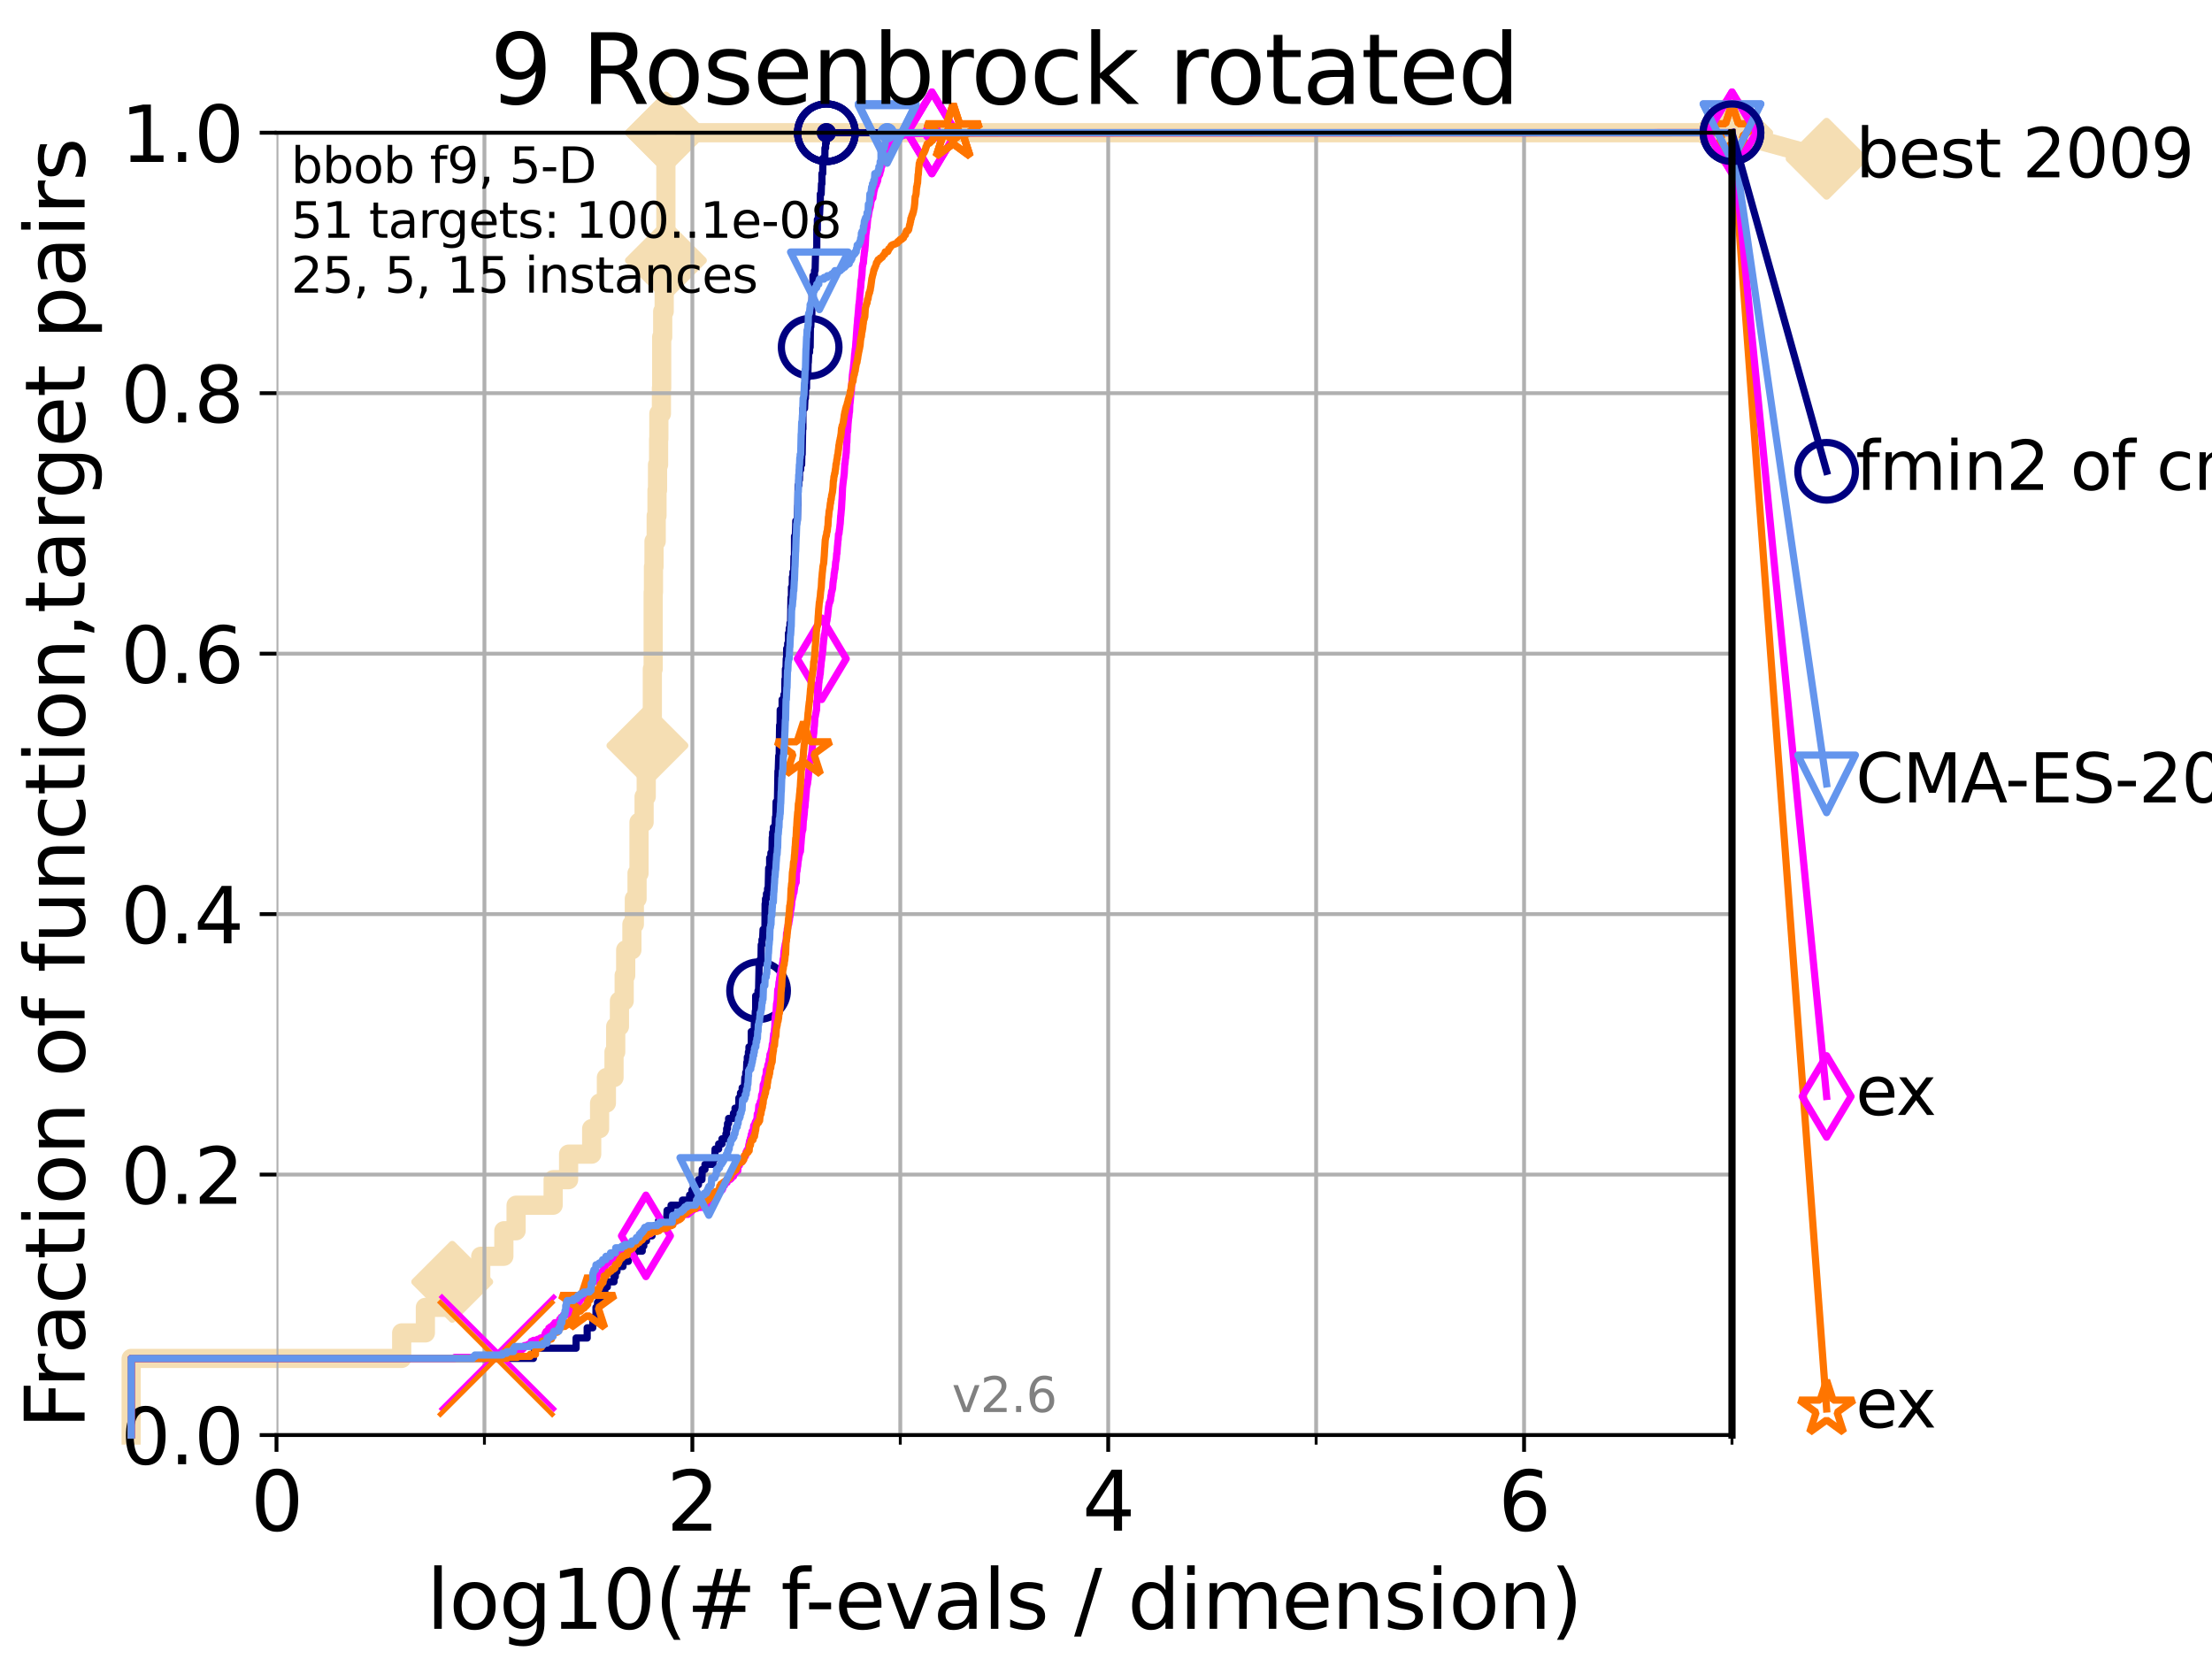<?xml version="1.0" encoding="utf-8" standalone="no"?>
<!DOCTYPE svg PUBLIC "-//W3C//DTD SVG 1.1//EN"
  "http://www.w3.org/Graphics/SVG/1.1/DTD/svg11.dtd">
<svg xmlns:xlink="http://www.w3.org/1999/xlink" width="460.8pt" height="345.6pt" viewBox="0 0 460.8 345.6" xmlns="http://www.w3.org/2000/svg" version="1.1">
 <defs>
  <style type="text/css">*{stroke-linejoin: round; stroke-linecap: butt}</style>
 </defs>
 <g id="figure_1">
  <g id="patch_1">
   <path d="M 0 345.6 
L 460.8 345.6 
L 460.8 0 
L 0 0 
z
" style="fill: #ffffff"/>
  </g>
  <g id="axes_1">
   <g id="patch_2">
    <path d="M 57.6 298.944 
L 360.806 298.944 
L 360.806 27.648 
L 57.6 27.648 
z
" style="fill: #ffffff"/>
   </g>
   <g id="line2d_1">
    <path d="M 27.324 298.944 
L 27.324 282.985 
L 83.678 282.985 
L 83.678 277.666 
L 88.614 277.666 
L 88.614 272.346 
L 94.206 272.346 
L 94.206 267.027 
L 100.147 267.027 
L 100.147 261.707 
L 104.962 261.707 
L 104.962 256.388 
L 107.512 256.388 
L 107.512 251.068 
L 115.227 251.068 
L 115.227 245.749 
L 118.451 245.749 
L 118.451 240.429 
L 123.26 240.429 
L 123.26 235.11 
L 124.907 235.11 
L 124.907 229.79 
L 126.323 229.79 
L 126.323 224.471 
L 127.911 224.471 
L 127.911 219.151 
L 128.266 219.151 
L 128.266 213.832 
L 129.041 213.832 
L 129.041 208.512 
L 130.027 208.512 
L 130.027 203.192 
L 130.345 203.192 
L 130.345 197.873 
L 131.637 197.873 
L 131.637 192.553 
L 132.145 192.553 
L 132.145 187.234 
L 132.709 187.234 
L 132.709 181.914 
L 133.12 181.914 
L 133.12 171.275 
L 134.177 171.275 
L 134.177 165.956 
L 134.621 165.956 
L 134.621 160.636 
L 134.87 160.636 
L 134.87 155.317 
L 135.894 155.317 
L 135.894 139.358 
L 136.069 139.358 
L 136.069 123.4 
L 136.127 123.4 
L 136.127 118.08 
L 136.242 118.08 
L 136.242 112.76 
L 136.697 112.76 
L 136.697 107.441 
L 136.865 107.441 
L 136.865 102.121 
L 136.975 102.121 
L 136.975 96.802 
L 137.196 96.802 
L 137.196 91.482 
L 137.25 91.482 
L 137.25 86.163 
L 137.788 86.163 
L 137.788 80.843 
L 137.841 80.843 
L 137.841 70.204 
L 138.051 70.204 
L 138.051 64.885 
L 138.362 64.885 
L 138.362 59.565 
L 138.515 59.565 
L 138.515 54.246 
L 138.718 54.246 
L 138.718 27.648 
L 360.806 27.648 
" style="fill: none; stroke: #f5deb3; stroke-width: 4; stroke-linecap: square"/>
   </g>
   <g id="line2d_2">
    <defs>
     <path id="maff751f271" d="M -0 7.778 
L 7.778 0 
L 0 -7.778 
L -7.778 -0 
z
" style="stroke: #f5deb3; stroke-width: 1.5; stroke-linejoin: miter"/>
    </defs>
    <g>
     <use xlink:href="#maff751f271" x="94.206" y="267.027" style="fill: #f5deb3; stroke: #f5deb3; stroke-width: 1.5; stroke-linejoin: miter"/>
     <use xlink:href="#maff751f271" x="134.87" y="155.317" style="fill: #f5deb3; stroke: #f5deb3; stroke-width: 1.5; stroke-linejoin: miter"/>
     <use xlink:href="#maff751f271" x="138.718" y="54.246" style="fill: #f5deb3; stroke: #f5deb3; stroke-width: 1.5; stroke-linejoin: miter"/>
     <use xlink:href="#maff751f271" x="138.718" y="27.648" style="fill: #f5deb3; stroke: #f5deb3; stroke-width: 1.5; stroke-linejoin: miter"/>
     <use xlink:href="#maff751f271" x="138.718" y="27.648" style="fill: #f5deb3; stroke: #f5deb3; stroke-width: 1.5; stroke-linejoin: miter"/>
     <use xlink:href="#maff751f271" x="360.806" y="27.648" style="fill: #f5deb3; stroke: #f5deb3; stroke-width: 1.5; stroke-linejoin: miter"/>
    </g>
   </g>
   <g id="line2d_3">
    <path style="fill: none; stroke: #f5deb3; stroke-width: 4; stroke-linecap: square"/>
    <g/>
   </g>
   <g id="line2d_4">
    <path d="M 360.806 27.648 
L 380.515 33.074 
" style="fill: none; stroke: #f5deb3; stroke-width: 4; stroke-linecap: square"/>
    <g>
     <use xlink:href="#maff751f271" x="360.806" y="27.648" style="fill: #f5deb3; stroke: #f5deb3; stroke-width: 1.5; stroke-linejoin: miter"/>
     <use xlink:href="#maff751f271" x="380.515" y="33.074" style="fill: #f5deb3; stroke: #f5deb3; stroke-width: 1.5; stroke-linejoin: miter"/>
    </g>
   </g>
   <g id="matplotlib.axis_1">
    <g id="xtick_1">
     <g id="line2d_5">
      <path d="M 57.6 298.944 
L 57.6 27.648 
" clip-path="url(#pc41eb76799)" style="fill: none; stroke: #b0b0b0; stroke-width: 0.8; stroke-linecap: square"/>
     </g>
     <g id="line2d_6">
      <defs>
       <path id="m2cb829ec73" d="M 0 0 
L 0 3.5 
" style="stroke: #000000; stroke-width: 0.8"/>
      </defs>
      <g>
       <use xlink:href="#m2cb829ec73" x="57.6" y="298.944" style="stroke: #000000; stroke-width: 0.8"/>
      </g>
     </g>
     <g id="text_1">
      <!-- 0 -->
      <g transform="translate(52.192 318.861)scale(0.17 -0.17)">
       <defs>
        <path id="DejaVuSans-30" d="M 2034 4250 
Q 1547 4250 1301 3770 
Q 1056 3291 1056 2328 
Q 1056 1369 1301 889 
Q 1547 409 2034 409 
Q 2525 409 2770 889 
Q 3016 1369 3016 2328 
Q 3016 3291 2770 3770 
Q 2525 4250 2034 4250 
z
M 2034 4750 
Q 2819 4750 3233 4129 
Q 3647 3509 3647 2328 
Q 3647 1150 3233 529 
Q 2819 -91 2034 -91 
Q 1250 -91 836 529 
Q 422 1150 422 2328 
Q 422 3509 836 4129 
Q 1250 4750 2034 4750 
z
" transform="scale(0.016)"/>
       </defs>
       <use xlink:href="#DejaVuSans-30"/>
      </g>
     </g>
    </g>
    <g id="xtick_2">
     <g id="line2d_7">
      <path d="M 144.23 298.944 
L 144.23 27.648 
" clip-path="url(#pc41eb76799)" style="fill: none; stroke: #b0b0b0; stroke-width: 0.8; stroke-linecap: square"/>
     </g>
     <g id="line2d_8">
      <g>
       <use xlink:href="#m2cb829ec73" x="144.23" y="298.944" style="stroke: #000000; stroke-width: 0.8"/>
      </g>
     </g>
     <g id="text_2">
      <!-- 2 -->
      <g transform="translate(138.822 318.861)scale(0.17 -0.17)">
       <defs>
        <path id="DejaVuSans-32" d="M 1228 531 
L 3431 531 
L 3431 0 
L 469 0 
L 469 531 
Q 828 903 1448 1529 
Q 2069 2156 2228 2338 
Q 2531 2678 2651 2914 
Q 2772 3150 2772 3378 
Q 2772 3750 2511 3984 
Q 2250 4219 1831 4219 
Q 1534 4219 1204 4116 
Q 875 4013 500 3803 
L 500 4441 
Q 881 4594 1212 4672 
Q 1544 4750 1819 4750 
Q 2544 4750 2975 4387 
Q 3406 4025 3406 3419 
Q 3406 3131 3298 2873 
Q 3191 2616 2906 2266 
Q 2828 2175 2409 1742 
Q 1991 1309 1228 531 
z
" transform="scale(0.016)"/>
       </defs>
       <use xlink:href="#DejaVuSans-32"/>
      </g>
     </g>
    </g>
    <g id="xtick_3">
     <g id="line2d_9">
      <path d="M 230.861 298.944 
L 230.861 27.648 
" clip-path="url(#pc41eb76799)" style="fill: none; stroke: #b0b0b0; stroke-width: 0.8; stroke-linecap: square"/>
     </g>
     <g id="line2d_10">
      <g>
       <use xlink:href="#m2cb829ec73" x="230.861" y="298.944" style="stroke: #000000; stroke-width: 0.8"/>
      </g>
     </g>
     <g id="text_3">
      <!-- 4 -->
      <g transform="translate(225.453 318.861)scale(0.17 -0.17)">
       <defs>
        <path id="DejaVuSans-34" d="M 2419 4116 
L 825 1625 
L 2419 1625 
L 2419 4116 
z
M 2253 4666 
L 3047 4666 
L 3047 1625 
L 3713 1625 
L 3713 1100 
L 3047 1100 
L 3047 0 
L 2419 0 
L 2419 1100 
L 313 1100 
L 313 1709 
L 2253 4666 
z
" transform="scale(0.016)"/>
       </defs>
       <use xlink:href="#DejaVuSans-34"/>
      </g>
     </g>
    </g>
    <g id="xtick_4">
     <g id="line2d_11">
      <path d="M 317.491 298.944 
L 317.491 27.648 
" clip-path="url(#pc41eb76799)" style="fill: none; stroke: #b0b0b0; stroke-width: 0.8; stroke-linecap: square"/>
     </g>
     <g id="line2d_12">
      <g>
       <use xlink:href="#m2cb829ec73" x="317.491" y="298.944" style="stroke: #000000; stroke-width: 0.8"/>
      </g>
     </g>
     <g id="text_4">
      <!-- 6 -->
      <g transform="translate(312.083 318.861)scale(0.17 -0.17)">
       <defs>
        <path id="DejaVuSans-36" d="M 2113 2584 
Q 1688 2584 1439 2293 
Q 1191 2003 1191 1497 
Q 1191 994 1439 701 
Q 1688 409 2113 409 
Q 2538 409 2786 701 
Q 3034 994 3034 1497 
Q 3034 2003 2786 2293 
Q 2538 2584 2113 2584 
z
M 3366 4563 
L 3366 3988 
Q 3128 4100 2886 4159 
Q 2644 4219 2406 4219 
Q 1781 4219 1451 3797 
Q 1122 3375 1075 2522 
Q 1259 2794 1537 2939 
Q 1816 3084 2150 3084 
Q 2853 3084 3261 2657 
Q 3669 2231 3669 1497 
Q 3669 778 3244 343 
Q 2819 -91 2113 -91 
Q 1303 -91 875 529 
Q 447 1150 447 2328 
Q 447 3434 972 4092 
Q 1497 4750 2381 4750 
Q 2619 4750 2861 4703 
Q 3103 4656 3366 4563 
z
" transform="scale(0.016)"/>
       </defs>
       <use xlink:href="#DejaVuSans-36"/>
      </g>
     </g>
    </g>
    <g id="xtick_5">
     <g id="line2d_13">
      <path d="M 100.915 298.944 
L 100.915 27.648 
" clip-path="url(#pc41eb76799)" style="fill: none; stroke: #b0b0b0; stroke-width: 0.8; stroke-linecap: square"/>
     </g>
     <g id="line2d_14">
      <defs>
       <path id="m115ec5b149" d="M 0 0 
L 0 2 
" style="stroke: #000000; stroke-width: 0.6"/>
      </defs>
      <g>
       <use xlink:href="#m115ec5b149" x="100.915" y="298.944" style="stroke: #000000; stroke-width: 0.6"/>
      </g>
     </g>
    </g>
    <g id="xtick_6">
     <g id="line2d_15">
      <path d="M 187.546 298.944 
L 187.546 27.648 
" clip-path="url(#pc41eb76799)" style="fill: none; stroke: #b0b0b0; stroke-width: 0.8; stroke-linecap: square"/>
     </g>
     <g id="line2d_16">
      <g>
       <use xlink:href="#m115ec5b149" x="187.546" y="298.944" style="stroke: #000000; stroke-width: 0.6"/>
      </g>
     </g>
    </g>
    <g id="xtick_7">
     <g id="line2d_17">
      <path d="M 274.176 298.944 
L 274.176 27.648 
" clip-path="url(#pc41eb76799)" style="fill: none; stroke: #b0b0b0; stroke-width: 0.8; stroke-linecap: square"/>
     </g>
     <g id="line2d_18">
      <g>
       <use xlink:href="#m115ec5b149" x="274.176" y="298.944" style="stroke: #000000; stroke-width: 0.6"/>
      </g>
     </g>
    </g>
    <g id="xtick_8">
     <g id="line2d_19">
      <path d="M 360.806 298.944 
L 360.806 27.648 
" clip-path="url(#pc41eb76799)" style="fill: none; stroke: #b0b0b0; stroke-width: 0.8; stroke-linecap: square"/>
     </g>
     <g id="line2d_20">
      <g>
       <use xlink:href="#m115ec5b149" x="360.806" y="298.944" style="stroke: #000000; stroke-width: 0.6"/>
      </g>
     </g>
    </g>
    <g id="text_5">
     <!-- log10(# f-evals / dimension) -->
     <g transform="translate(88.823 339.314)scale(0.17 -0.17)">
      <defs>
       <path id="DejaVuSans-6c" d="M 603 4863 
L 1178 4863 
L 1178 0 
L 603 0 
L 603 4863 
z
" transform="scale(0.016)"/>
       <path id="DejaVuSans-6f" d="M 1959 3097 
Q 1497 3097 1228 2736 
Q 959 2375 959 1747 
Q 959 1119 1226 758 
Q 1494 397 1959 397 
Q 2419 397 2687 759 
Q 2956 1122 2956 1747 
Q 2956 2369 2687 2733 
Q 2419 3097 1959 3097 
z
M 1959 3584 
Q 2709 3584 3137 3096 
Q 3566 2609 3566 1747 
Q 3566 888 3137 398 
Q 2709 -91 1959 -91 
Q 1206 -91 779 398 
Q 353 888 353 1747 
Q 353 2609 779 3096 
Q 1206 3584 1959 3584 
z
" transform="scale(0.016)"/>
       <path id="DejaVuSans-67" d="M 2906 1791 
Q 2906 2416 2648 2759 
Q 2391 3103 1925 3103 
Q 1463 3103 1205 2759 
Q 947 2416 947 1791 
Q 947 1169 1205 825 
Q 1463 481 1925 481 
Q 2391 481 2648 825 
Q 2906 1169 2906 1791 
z
M 3481 434 
Q 3481 -459 3084 -895 
Q 2688 -1331 1869 -1331 
Q 1566 -1331 1297 -1286 
Q 1028 -1241 775 -1147 
L 775 -588 
Q 1028 -725 1275 -790 
Q 1522 -856 1778 -856 
Q 2344 -856 2625 -561 
Q 2906 -266 2906 331 
L 2906 616 
Q 2728 306 2450 153 
Q 2172 0 1784 0 
Q 1141 0 747 490 
Q 353 981 353 1791 
Q 353 2603 747 3093 
Q 1141 3584 1784 3584 
Q 2172 3584 2450 3431 
Q 2728 3278 2906 2969 
L 2906 3500 
L 3481 3500 
L 3481 434 
z
" transform="scale(0.016)"/>
       <path id="DejaVuSans-31" d="M 794 531 
L 1825 531 
L 1825 4091 
L 703 3866 
L 703 4441 
L 1819 4666 
L 2450 4666 
L 2450 531 
L 3481 531 
L 3481 0 
L 794 0 
L 794 531 
z
" transform="scale(0.016)"/>
       <path id="DejaVuSans-28" d="M 1984 4856 
Q 1566 4138 1362 3434 
Q 1159 2731 1159 2009 
Q 1159 1288 1364 580 
Q 1569 -128 1984 -844 
L 1484 -844 
Q 1016 -109 783 600 
Q 550 1309 550 2009 
Q 550 2706 781 3412 
Q 1013 4119 1484 4856 
L 1984 4856 
z
" transform="scale(0.016)"/>
       <path id="DejaVuSans-23" d="M 3272 2816 
L 2363 2816 
L 2100 1772 
L 3016 1772 
L 3272 2816 
z
M 2803 4594 
L 2478 3297 
L 3391 3297 
L 3719 4594 
L 4219 4594 
L 3897 3297 
L 4872 3297 
L 4872 2816 
L 3775 2816 
L 3519 1772 
L 4513 1772 
L 4513 1294 
L 3397 1294 
L 3072 0 
L 2572 0 
L 2894 1294 
L 1978 1294 
L 1656 0 
L 1153 0 
L 1478 1294 
L 494 1294 
L 494 1772 
L 1594 1772 
L 1856 2816 
L 850 2816 
L 850 3297 
L 1978 3297 
L 2297 4594 
L 2803 4594 
z
" transform="scale(0.016)"/>
       <path id="DejaVuSans-20" transform="scale(0.016)"/>
       <path id="DejaVuSans-66" d="M 2375 4863 
L 2375 4384 
L 1825 4384 
Q 1516 4384 1395 4259 
Q 1275 4134 1275 3809 
L 1275 3500 
L 2222 3500 
L 2222 3053 
L 1275 3053 
L 1275 0 
L 697 0 
L 697 3053 
L 147 3053 
L 147 3500 
L 697 3500 
L 697 3744 
Q 697 4328 969 4595 
Q 1241 4863 1831 4863 
L 2375 4863 
z
" transform="scale(0.016)"/>
       <path id="DejaVuSans-2d" d="M 313 2009 
L 1997 2009 
L 1997 1497 
L 313 1497 
L 313 2009 
z
" transform="scale(0.016)"/>
       <path id="DejaVuSans-65" d="M 3597 1894 
L 3597 1613 
L 953 1613 
Q 991 1019 1311 708 
Q 1631 397 2203 397 
Q 2534 397 2845 478 
Q 3156 559 3463 722 
L 3463 178 
Q 3153 47 2828 -22 
Q 2503 -91 2169 -91 
Q 1331 -91 842 396 
Q 353 884 353 1716 
Q 353 2575 817 3079 
Q 1281 3584 2069 3584 
Q 2775 3584 3186 3129 
Q 3597 2675 3597 1894 
z
M 3022 2063 
Q 3016 2534 2758 2815 
Q 2500 3097 2075 3097 
Q 1594 3097 1305 2825 
Q 1016 2553 972 2059 
L 3022 2063 
z
" transform="scale(0.016)"/>
       <path id="DejaVuSans-76" d="M 191 3500 
L 800 3500 
L 1894 563 
L 2988 3500 
L 3597 3500 
L 2284 0 
L 1503 0 
L 191 3500 
z
" transform="scale(0.016)"/>
       <path id="DejaVuSans-61" d="M 2194 1759 
Q 1497 1759 1228 1600 
Q 959 1441 959 1056 
Q 959 750 1161 570 
Q 1363 391 1709 391 
Q 2188 391 2477 730 
Q 2766 1069 2766 1631 
L 2766 1759 
L 2194 1759 
z
M 3341 1997 
L 3341 0 
L 2766 0 
L 2766 531 
Q 2569 213 2275 61 
Q 1981 -91 1556 -91 
Q 1019 -91 701 211 
Q 384 513 384 1019 
Q 384 1609 779 1909 
Q 1175 2209 1959 2209 
L 2766 2209 
L 2766 2266 
Q 2766 2663 2505 2880 
Q 2244 3097 1772 3097 
Q 1472 3097 1187 3025 
Q 903 2953 641 2809 
L 641 3341 
Q 956 3463 1253 3523 
Q 1550 3584 1831 3584 
Q 2591 3584 2966 3190 
Q 3341 2797 3341 1997 
z
" transform="scale(0.016)"/>
       <path id="DejaVuSans-73" d="M 2834 3397 
L 2834 2853 
Q 2591 2978 2328 3040 
Q 2066 3103 1784 3103 
Q 1356 3103 1142 2972 
Q 928 2841 928 2578 
Q 928 2378 1081 2264 
Q 1234 2150 1697 2047 
L 1894 2003 
Q 2506 1872 2764 1633 
Q 3022 1394 3022 966 
Q 3022 478 2636 193 
Q 2250 -91 1575 -91 
Q 1294 -91 989 -36 
Q 684 19 347 128 
L 347 722 
Q 666 556 975 473 
Q 1284 391 1588 391 
Q 1994 391 2212 530 
Q 2431 669 2431 922 
Q 2431 1156 2273 1281 
Q 2116 1406 1581 1522 
L 1381 1569 
Q 847 1681 609 1914 
Q 372 2147 372 2553 
Q 372 3047 722 3315 
Q 1072 3584 1716 3584 
Q 2034 3584 2315 3537 
Q 2597 3491 2834 3397 
z
" transform="scale(0.016)"/>
       <path id="DejaVuSans-2f" d="M 1625 4666 
L 2156 4666 
L 531 -594 
L 0 -594 
L 1625 4666 
z
" transform="scale(0.016)"/>
       <path id="DejaVuSans-64" d="M 2906 2969 
L 2906 4863 
L 3481 4863 
L 3481 0 
L 2906 0 
L 2906 525 
Q 2725 213 2448 61 
Q 2172 -91 1784 -91 
Q 1150 -91 751 415 
Q 353 922 353 1747 
Q 353 2572 751 3078 
Q 1150 3584 1784 3584 
Q 2172 3584 2448 3432 
Q 2725 3281 2906 2969 
z
M 947 1747 
Q 947 1113 1208 752 
Q 1469 391 1925 391 
Q 2381 391 2643 752 
Q 2906 1113 2906 1747 
Q 2906 2381 2643 2742 
Q 2381 3103 1925 3103 
Q 1469 3103 1208 2742 
Q 947 2381 947 1747 
z
" transform="scale(0.016)"/>
       <path id="DejaVuSans-69" d="M 603 3500 
L 1178 3500 
L 1178 0 
L 603 0 
L 603 3500 
z
M 603 4863 
L 1178 4863 
L 1178 4134 
L 603 4134 
L 603 4863 
z
" transform="scale(0.016)"/>
       <path id="DejaVuSans-6d" d="M 3328 2828 
Q 3544 3216 3844 3400 
Q 4144 3584 4550 3584 
Q 5097 3584 5394 3201 
Q 5691 2819 5691 2113 
L 5691 0 
L 5113 0 
L 5113 2094 
Q 5113 2597 4934 2840 
Q 4756 3084 4391 3084 
Q 3944 3084 3684 2787 
Q 3425 2491 3425 1978 
L 3425 0 
L 2847 0 
L 2847 2094 
Q 2847 2600 2669 2842 
Q 2491 3084 2119 3084 
Q 1678 3084 1418 2786 
Q 1159 2488 1159 1978 
L 1159 0 
L 581 0 
L 581 3500 
L 1159 3500 
L 1159 2956 
Q 1356 3278 1631 3431 
Q 1906 3584 2284 3584 
Q 2666 3584 2933 3390 
Q 3200 3197 3328 2828 
z
" transform="scale(0.016)"/>
       <path id="DejaVuSans-6e" d="M 3513 2113 
L 3513 0 
L 2938 0 
L 2938 2094 
Q 2938 2591 2744 2837 
Q 2550 3084 2163 3084 
Q 1697 3084 1428 2787 
Q 1159 2491 1159 1978 
L 1159 0 
L 581 0 
L 581 3500 
L 1159 3500 
L 1159 2956 
Q 1366 3272 1645 3428 
Q 1925 3584 2291 3584 
Q 2894 3584 3203 3211 
Q 3513 2838 3513 2113 
z
" transform="scale(0.016)"/>
       <path id="DejaVuSans-29" d="M 513 4856 
L 1013 4856 
Q 1481 4119 1714 3412 
Q 1947 2706 1947 2009 
Q 1947 1309 1714 600 
Q 1481 -109 1013 -844 
L 513 -844 
Q 928 -128 1133 580 
Q 1338 1288 1338 2009 
Q 1338 2731 1133 3434 
Q 928 4138 513 4856 
z
" transform="scale(0.016)"/>
      </defs>
      <use xlink:href="#DejaVuSans-6c"/>
      <use xlink:href="#DejaVuSans-6f" x="27.783"/>
      <use xlink:href="#DejaVuSans-67" x="88.965"/>
      <use xlink:href="#DejaVuSans-31" x="152.441"/>
      <use xlink:href="#DejaVuSans-30" x="216.064"/>
      <use xlink:href="#DejaVuSans-28" x="279.688"/>
      <use xlink:href="#DejaVuSans-23" x="318.701"/>
      <use xlink:href="#DejaVuSans-20" x="402.49"/>
      <use xlink:href="#DejaVuSans-66" x="434.277"/>
      <use xlink:href="#DejaVuSans-2d" x="463.982"/>
      <use xlink:href="#DejaVuSans-65" x="500.066"/>
      <use xlink:href="#DejaVuSans-76" x="561.59"/>
      <use xlink:href="#DejaVuSans-61" x="620.77"/>
      <use xlink:href="#DejaVuSans-6c" x="682.049"/>
      <use xlink:href="#DejaVuSans-73" x="709.832"/>
      <use xlink:href="#DejaVuSans-20" x="761.932"/>
      <use xlink:href="#DejaVuSans-2f" x="793.719"/>
      <use xlink:href="#DejaVuSans-20" x="827.41"/>
      <use xlink:href="#DejaVuSans-64" x="859.197"/>
      <use xlink:href="#DejaVuSans-69" x="922.674"/>
      <use xlink:href="#DejaVuSans-6d" x="950.457"/>
      <use xlink:href="#DejaVuSans-65" x="1047.869"/>
      <use xlink:href="#DejaVuSans-6e" x="1109.393"/>
      <use xlink:href="#DejaVuSans-73" x="1172.771"/>
      <use xlink:href="#DejaVuSans-69" x="1224.871"/>
      <use xlink:href="#DejaVuSans-6f" x="1252.654"/>
      <use xlink:href="#DejaVuSans-6e" x="1313.836"/>
      <use xlink:href="#DejaVuSans-29" x="1377.215"/>
     </g>
    </g>
   </g>
   <g id="matplotlib.axis_2">
    <g id="ytick_1">
     <g id="line2d_21">
      <path d="M 57.6 298.944 
L 360.806 298.944 
" clip-path="url(#pc41eb76799)" style="fill: none; stroke: #b0b0b0; stroke-width: 0.8; stroke-linecap: square"/>
     </g>
     <g id="line2d_22">
      <defs>
       <path id="maf99176f14" d="M 0 0 
L -3.5 0 
" style="stroke: #000000; stroke-width: 0.8"/>
      </defs>
      <g>
       <use xlink:href="#maf99176f14" x="57.6" y="298.944" style="stroke: #000000; stroke-width: 0.8"/>
      </g>
     </g>
     <g id="text_6">
      <!-- 0.0 -->
      <g transform="translate(25.155 305.023)scale(0.16 -0.16)">
       <defs>
        <path id="DejaVuSans-2e" d="M 684 794 
L 1344 794 
L 1344 0 
L 684 0 
L 684 794 
z
" transform="scale(0.016)"/>
       </defs>
       <use xlink:href="#DejaVuSans-30"/>
       <use xlink:href="#DejaVuSans-2e" x="63.623"/>
       <use xlink:href="#DejaVuSans-30" x="95.41"/>
      </g>
     </g>
    </g>
    <g id="ytick_2">
     <g id="line2d_23">
      <path d="M 57.6 244.685 
L 360.806 244.685 
" clip-path="url(#pc41eb76799)" style="fill: none; stroke: #b0b0b0; stroke-width: 0.8; stroke-linecap: square"/>
     </g>
     <g id="line2d_24">
      <g>
       <use xlink:href="#maf99176f14" x="57.6" y="244.685" style="stroke: #000000; stroke-width: 0.8"/>
      </g>
     </g>
     <g id="text_7">
      <!-- 0.2 -->
      <g transform="translate(25.155 250.764)scale(0.16 -0.16)">
       <use xlink:href="#DejaVuSans-30"/>
       <use xlink:href="#DejaVuSans-2e" x="63.623"/>
       <use xlink:href="#DejaVuSans-32" x="95.41"/>
      </g>
     </g>
    </g>
    <g id="ytick_3">
     <g id="line2d_25">
      <path d="M 57.6 190.426 
L 360.806 190.426 
" clip-path="url(#pc41eb76799)" style="fill: none; stroke: #b0b0b0; stroke-width: 0.8; stroke-linecap: square"/>
     </g>
     <g id="line2d_26">
      <g>
       <use xlink:href="#maf99176f14" x="57.6" y="190.426" style="stroke: #000000; stroke-width: 0.8"/>
      </g>
     </g>
     <g id="text_8">
      <!-- 0.4 -->
      <g transform="translate(25.155 196.504)scale(0.16 -0.16)">
       <use xlink:href="#DejaVuSans-30"/>
       <use xlink:href="#DejaVuSans-2e" x="63.623"/>
       <use xlink:href="#DejaVuSans-34" x="95.41"/>
      </g>
     </g>
    </g>
    <g id="ytick_4">
     <g id="line2d_27">
      <path d="M 57.6 136.166 
L 360.806 136.166 
" clip-path="url(#pc41eb76799)" style="fill: none; stroke: #b0b0b0; stroke-width: 0.8; stroke-linecap: square"/>
     </g>
     <g id="line2d_28">
      <g>
       <use xlink:href="#maf99176f14" x="57.6" y="136.166" style="stroke: #000000; stroke-width: 0.8"/>
      </g>
     </g>
     <g id="text_9">
      <!-- 0.6 -->
      <g transform="translate(25.155 142.245)scale(0.16 -0.16)">
       <use xlink:href="#DejaVuSans-30"/>
       <use xlink:href="#DejaVuSans-2e" x="63.623"/>
       <use xlink:href="#DejaVuSans-36" x="95.41"/>
      </g>
     </g>
    </g>
    <g id="ytick_5">
     <g id="line2d_29">
      <path d="M 57.6 81.907 
L 360.806 81.907 
" clip-path="url(#pc41eb76799)" style="fill: none; stroke: #b0b0b0; stroke-width: 0.8; stroke-linecap: square"/>
     </g>
     <g id="line2d_30">
      <g>
       <use xlink:href="#maf99176f14" x="57.6" y="81.907" style="stroke: #000000; stroke-width: 0.8"/>
      </g>
     </g>
     <g id="text_10">
      <!-- 0.8 -->
      <g transform="translate(25.155 87.986)scale(0.16 -0.16)">
       <defs>
        <path id="DejaVuSans-38" d="M 2034 2216 
Q 1584 2216 1326 1975 
Q 1069 1734 1069 1313 
Q 1069 891 1326 650 
Q 1584 409 2034 409 
Q 2484 409 2743 651 
Q 3003 894 3003 1313 
Q 3003 1734 2745 1975 
Q 2488 2216 2034 2216 
z
M 1403 2484 
Q 997 2584 770 2862 
Q 544 3141 544 3541 
Q 544 4100 942 4425 
Q 1341 4750 2034 4750 
Q 2731 4750 3128 4425 
Q 3525 4100 3525 3541 
Q 3525 3141 3298 2862 
Q 3072 2584 2669 2484 
Q 3125 2378 3379 2068 
Q 3634 1759 3634 1313 
Q 3634 634 3220 271 
Q 2806 -91 2034 -91 
Q 1263 -91 848 271 
Q 434 634 434 1313 
Q 434 1759 690 2068 
Q 947 2378 1403 2484 
z
M 1172 3481 
Q 1172 3119 1398 2916 
Q 1625 2713 2034 2713 
Q 2441 2713 2670 2916 
Q 2900 3119 2900 3481 
Q 2900 3844 2670 4047 
Q 2441 4250 2034 4250 
Q 1625 4250 1398 4047 
Q 1172 3844 1172 3481 
z
" transform="scale(0.016)"/>
       </defs>
       <use xlink:href="#DejaVuSans-30"/>
       <use xlink:href="#DejaVuSans-2e" x="63.623"/>
       <use xlink:href="#DejaVuSans-38" x="95.41"/>
      </g>
     </g>
    </g>
    <g id="ytick_6">
     <g id="line2d_31">
      <path d="M 57.6 27.648 
L 360.806 27.648 
" clip-path="url(#pc41eb76799)" style="fill: none; stroke: #b0b0b0; stroke-width: 0.8; stroke-linecap: square"/>
     </g>
     <g id="line2d_32">
      <g>
       <use xlink:href="#maf99176f14" x="57.6" y="27.648" style="stroke: #000000; stroke-width: 0.8"/>
      </g>
     </g>
     <g id="text_11">
      <!-- 1.0 -->
      <g transform="translate(25.155 33.727)scale(0.16 -0.16)">
       <use xlink:href="#DejaVuSans-31"/>
       <use xlink:href="#DejaVuSans-2e" x="63.623"/>
       <use xlink:href="#DejaVuSans-30" x="95.41"/>
      </g>
     </g>
    </g>
    <g id="text_12">
     <!-- Fraction of function,target pairs -->
     <g transform="translate(17.62 297.681)rotate(-90)scale(0.17 -0.17)">
      <defs>
       <path id="DejaVuSans-46" d="M 628 4666 
L 3309 4666 
L 3309 4134 
L 1259 4134 
L 1259 2759 
L 3109 2759 
L 3109 2228 
L 1259 2228 
L 1259 0 
L 628 0 
L 628 4666 
z
" transform="scale(0.016)"/>
       <path id="DejaVuSans-72" d="M 2631 2963 
Q 2534 3019 2420 3045 
Q 2306 3072 2169 3072 
Q 1681 3072 1420 2755 
Q 1159 2438 1159 1844 
L 1159 0 
L 581 0 
L 581 3500 
L 1159 3500 
L 1159 2956 
Q 1341 3275 1631 3429 
Q 1922 3584 2338 3584 
Q 2397 3584 2469 3576 
Q 2541 3569 2628 3553 
L 2631 2963 
z
" transform="scale(0.016)"/>
       <path id="DejaVuSans-63" d="M 3122 3366 
L 3122 2828 
Q 2878 2963 2633 3030 
Q 2388 3097 2138 3097 
Q 1578 3097 1268 2742 
Q 959 2388 959 1747 
Q 959 1106 1268 751 
Q 1578 397 2138 397 
Q 2388 397 2633 464 
Q 2878 531 3122 666 
L 3122 134 
Q 2881 22 2623 -34 
Q 2366 -91 2075 -91 
Q 1284 -91 818 406 
Q 353 903 353 1747 
Q 353 2603 823 3093 
Q 1294 3584 2113 3584 
Q 2378 3584 2631 3529 
Q 2884 3475 3122 3366 
z
" transform="scale(0.016)"/>
       <path id="DejaVuSans-74" d="M 1172 4494 
L 1172 3500 
L 2356 3500 
L 2356 3053 
L 1172 3053 
L 1172 1153 
Q 1172 725 1289 603 
Q 1406 481 1766 481 
L 2356 481 
L 2356 0 
L 1766 0 
Q 1100 0 847 248 
Q 594 497 594 1153 
L 594 3053 
L 172 3053 
L 172 3500 
L 594 3500 
L 594 4494 
L 1172 4494 
z
" transform="scale(0.016)"/>
       <path id="DejaVuSans-75" d="M 544 1381 
L 544 3500 
L 1119 3500 
L 1119 1403 
Q 1119 906 1312 657 
Q 1506 409 1894 409 
Q 2359 409 2629 706 
Q 2900 1003 2900 1516 
L 2900 3500 
L 3475 3500 
L 3475 0 
L 2900 0 
L 2900 538 
Q 2691 219 2414 64 
Q 2138 -91 1772 -91 
Q 1169 -91 856 284 
Q 544 659 544 1381 
z
M 1991 3584 
L 1991 3584 
z
" transform="scale(0.016)"/>
       <path id="DejaVuSans-2c" d="M 750 794 
L 1409 794 
L 1409 256 
L 897 -744 
L 494 -744 
L 750 256 
L 750 794 
z
" transform="scale(0.016)"/>
       <path id="DejaVuSans-70" d="M 1159 525 
L 1159 -1331 
L 581 -1331 
L 581 3500 
L 1159 3500 
L 1159 2969 
Q 1341 3281 1617 3432 
Q 1894 3584 2278 3584 
Q 2916 3584 3314 3078 
Q 3713 2572 3713 1747 
Q 3713 922 3314 415 
Q 2916 -91 2278 -91 
Q 1894 -91 1617 61 
Q 1341 213 1159 525 
z
M 3116 1747 
Q 3116 2381 2855 2742 
Q 2594 3103 2138 3103 
Q 1681 3103 1420 2742 
Q 1159 2381 1159 1747 
Q 1159 1113 1420 752 
Q 1681 391 2138 391 
Q 2594 391 2855 752 
Q 3116 1113 3116 1747 
z
" transform="scale(0.016)"/>
      </defs>
      <use xlink:href="#DejaVuSans-46"/>
      <use xlink:href="#DejaVuSans-72" x="50.27"/>
      <use xlink:href="#DejaVuSans-61" x="91.383"/>
      <use xlink:href="#DejaVuSans-63" x="152.662"/>
      <use xlink:href="#DejaVuSans-74" x="207.643"/>
      <use xlink:href="#DejaVuSans-69" x="246.852"/>
      <use xlink:href="#DejaVuSans-6f" x="274.635"/>
      <use xlink:href="#DejaVuSans-6e" x="335.816"/>
      <use xlink:href="#DejaVuSans-20" x="399.195"/>
      <use xlink:href="#DejaVuSans-6f" x="430.982"/>
      <use xlink:href="#DejaVuSans-66" x="492.164"/>
      <use xlink:href="#DejaVuSans-20" x="527.369"/>
      <use xlink:href="#DejaVuSans-66" x="559.156"/>
      <use xlink:href="#DejaVuSans-75" x="594.361"/>
      <use xlink:href="#DejaVuSans-6e" x="657.74"/>
      <use xlink:href="#DejaVuSans-63" x="721.119"/>
      <use xlink:href="#DejaVuSans-74" x="776.1"/>
      <use xlink:href="#DejaVuSans-69" x="815.309"/>
      <use xlink:href="#DejaVuSans-6f" x="843.092"/>
      <use xlink:href="#DejaVuSans-6e" x="904.273"/>
      <use xlink:href="#DejaVuSans-2c" x="967.652"/>
      <use xlink:href="#DejaVuSans-74" x="999.439"/>
      <use xlink:href="#DejaVuSans-61" x="1038.648"/>
      <use xlink:href="#DejaVuSans-72" x="1099.928"/>
      <use xlink:href="#DejaVuSans-67" x="1139.291"/>
      <use xlink:href="#DejaVuSans-65" x="1202.768"/>
      <use xlink:href="#DejaVuSans-74" x="1264.291"/>
      <use xlink:href="#DejaVuSans-20" x="1303.5"/>
      <use xlink:href="#DejaVuSans-70" x="1335.287"/>
      <use xlink:href="#DejaVuSans-61" x="1398.764"/>
      <use xlink:href="#DejaVuSans-69" x="1460.043"/>
      <use xlink:href="#DejaVuSans-72" x="1487.826"/>
      <use xlink:href="#DejaVuSans-73" x="1528.939"/>
     </g>
    </g>
   </g>
   <g id="line2d_33">
    <defs>
     <path id="m373c27a685" d="M 0 1.5 
C 0.398 1.5 0.779 1.342 1.061 1.061 
C 1.342 0.779 1.5 0.398 1.5 0 
C 1.5 -0.398 1.342 -0.779 1.061 -1.061 
C 0.779 -1.342 0.398 -1.5 0 -1.5 
C -0.398 -1.5 -0.779 -1.342 -1.061 -1.061 
C -1.342 -0.779 -1.5 -0.398 -1.5 0 
C -1.5 0.398 -1.342 0.779 -1.061 1.061 
C -0.779 1.342 -0.398 1.5 0 1.5 
z
" style="stroke: #f5deb3"/>
    </defs>
    <g>
     <use xlink:href="#m373c27a685" x="138.718" y="27.648" style="fill: #f5deb3; stroke: #f5deb3"/>
     <use xlink:href="#m373c27a685" x="138.718" y="27.648" style="fill: #f5deb3; stroke: #f5deb3"/>
    </g>
   </g>
   <g id="line2d_34">
    <defs>
     <path id="m6f44563bb6" d="M 0 1.5 
C 0.398 1.5 0.779 1.342 1.061 1.061 
C 1.342 0.779 1.5 0.398 1.5 0 
C 1.5 -0.398 1.342 -0.779 1.061 -1.061 
C 0.779 -1.342 0.398 -1.5 0 -1.5 
C -0.398 -1.5 -0.779 -1.342 -1.061 -1.061 
C -1.342 -0.779 -1.5 -0.398 -1.5 0 
C -1.5 0.398 -1.342 0.779 -1.061 1.061 
C -0.779 1.342 -0.398 1.5 0 1.5 
z
" style="stroke: #000080"/>
    </defs>
    <g>
     <use xlink:href="#m6f44563bb6" x="172.153" y="27.648" style="fill: #000080; stroke: #000080"/>
     <use xlink:href="#m6f44563bb6" x="172.153" y="27.648" style="fill: #000080; stroke: #000080"/>
    </g>
   </g>
   <g id="line2d_35">
    <path d="M 27.324 298.944 
L 27.324 282.985 
L 111.117 282.985 
L 111.117 281.922 
L 111.335 281.922 
L 111.335 280.858 
L 120.013 280.858 
L 120.013 278.73 
L 122.32 278.73 
L 122.32 276.602 
L 123.488 276.602 
L 123.488 274.474 
L 124.156 274.474 
L 124.156 272.346 
L 124.482 272.346 
L 124.482 271.282 
L 124.801 271.282 
L 124.801 270.219 
L 125.929 270.219 
L 126.029 268.091 
L 126.517 268.091 
L 126.517 267.027 
L 127.911 267.027 
L 127.911 265.963 
L 128.178 265.963 
L 128.178 264.899 
L 128.528 264.899 
L 128.528 263.835 
L 129.786 263.835 
L 129.786 262.771 
L 130.888 262.771 
L 130.888 261.707 
L 132.073 261.707 
L 132.073 260.643 
L 133.788 260.643 
L 133.788 259.579 
L 134.113 259.579 
L 134.113 258.516 
L 134.684 258.516 
L 134.684 257.452 
L 135.835 257.452 
L 135.835 256.388 
L 136.357 256.388 
L 136.357 255.324 
L 137.196 255.324 
L 137.196 254.26 
L 138.869 254.26 
L 138.969 252.132 
L 139.796 252.132 
L 139.796 251.068 
L 142.165 251.068 
L 142.165 250.004 
L 143.657 250.004 
L 143.657 248.94 
L 144.155 248.94 
L 144.155 247.877 
L 144.455 247.877 
L 144.455 246.813 
L 145.503 246.813 
L 145.503 245.749 
L 146.227 245.749 
L 146.295 243.621 
L 146.86 243.621 
L 146.86 242.557 
L 148.518 242.557 
L 148.518 241.493 
L 148.904 241.493 
L 148.962 239.365 
L 149.708 239.365 
L 149.708 238.301 
L 150.398 238.301 
L 150.398 237.237 
L 151.22 237.237 
L 151.22 236.174 
L 151.375 236.174 
L 151.375 235.11 
L 151.554 235.11 
L 151.554 234.046 
L 151.782 234.046 
L 151.782 232.982 
L 152.788 232.982 
L 152.788 231.918 
L 153.119 231.918 
L 153.119 230.854 
L 153.9 230.854 
L 153.922 228.726 
L 154.257 228.726 
L 154.257 227.662 
L 154.607 227.662 
L 154.607 226.598 
L 155.077 226.598 
L 155.162 224.471 
L 155.35 224.471 
L 155.35 223.407 
L 155.495 223.407 
L 155.578 221.279 
L 155.681 221.279 
L 155.681 220.215 
L 155.904 220.215 
L 155.904 219.151 
L 156.025 219.151 
L 156.025 218.087 
L 156.502 218.087 
L 156.502 214.895 
L 157.118 214.895 
L 157.156 212.768 
L 157.27 212.768 
L 157.345 210.64 
L 157.419 210.64 
L 157.419 207.448 
L 157.899 207.448 
L 157.899 206.384 
L 158.025 206.384 
L 158.134 201.065 
L 158.259 201.065 
L 158.259 200.001 
L 158.525 200.001 
L 158.577 196.809 
L 158.735 196.809 
L 158.735 195.745 
L 158.856 195.745 
L 158.96 193.617 
L 159.351 193.617 
L 159.385 188.298 
L 159.469 188.298 
L 159.469 187.234 
L 159.668 187.234 
L 159.668 186.17 
L 159.899 186.17 
L 159.899 185.106 
L 160.029 185.106 
L 160.126 180.85 
L 160.335 180.85 
L 160.335 178.723 
L 160.589 178.723 
L 160.589 177.659 
L 160.809 177.659 
L 160.871 174.467 
L 160.948 174.467 
L 160.948 173.403 
L 161.103 173.403 
L 161.103 172.339 
L 161.452 172.339 
L 161.542 170.211 
L 161.617 170.211 
L 161.677 167.02 
L 161.957 167.02 
L 162.06 160.636 
L 162.118 160.636 
L 162.22 157.445 
L 162.32 157.445 
L 162.407 151.061 
L 162.507 151.061 
L 162.535 147.869 
L 162.929 147.869 
L 162.929 145.742 
L 163.315 145.742 
L 163.315 144.678 
L 163.478 144.678 
L 163.518 141.486 
L 163.613 141.486 
L 163.613 139.358 
L 163.733 139.358 
L 163.786 137.23 
L 163.853 137.23 
L 163.879 135.102 
L 164.09 135.102 
L 164.09 134.039 
L 164.246 134.039 
L 164.246 131.911 
L 164.414 131.911 
L 164.414 130.847 
L 164.568 130.847 
L 164.568 129.783 
L 164.695 129.783 
L 164.771 124.463 
L 164.872 124.463 
L 164.872 122.336 
L 165.047 122.336 
L 165.059 120.208 
L 165.183 120.208 
L 165.183 119.144 
L 165.343 119.144 
L 165.392 115.952 
L 165.502 115.952 
L 165.514 111.697 
L 165.683 111.697 
L 165.779 108.505 
L 166.088 108.505 
L 166.181 105.313 
L 166.205 105.313 
L 166.263 101.058 
L 166.426 101.058 
L 166.426 99.994 
L 166.541 99.994 
L 166.587 97.866 
L 166.792 97.866 
L 166.792 96.802 
L 166.995 96.802 
L 167.04 94.674 
L 167.107 94.674 
L 167.207 89.355 
L 167.263 89.355 
L 167.263 85.099 
L 167.602 85.099 
L 167.689 82.971 
L 167.786 82.971 
L 167.84 80.843 
L 168.011 80.843 
L 168.032 78.715 
L 168.274 78.715 
L 168.348 75.524 
L 168.389 75.524 
L 168.483 73.396 
L 168.648 73.396 
L 168.648 72.332 
L 168.771 72.332 
L 168.822 68.076 
L 168.903 68.076 
L 168.994 65.949 
L 169.115 65.949 
L 169.185 59.565 
L 169.354 59.565 
L 169.354 57.437 
L 169.677 57.437 
L 169.677 56.373 
L 169.804 56.373 
L 169.909 52.118 
L 170.148 52.118 
L 170.158 47.862 
L 170.271 47.862 
L 170.271 45.734 
L 170.487 45.734 
L 170.487 44.67 
L 170.727 44.67 
L 170.828 42.543 
L 170.883 42.543 
L 170.883 40.415 
L 171.065 40.415 
L 171.128 38.287 
L 171.218 38.287 
L 171.218 36.159 
L 171.387 36.159 
L 171.423 32.968 
L 171.835 32.968 
L 171.852 30.84 
L 171.99 30.84 
L 171.99 29.776 
L 172.153 29.776 
L 172.153 27.648 
L 360.806 27.648 
L 360.806 27.648 
" style="fill: none; stroke: #000080; stroke-width: 1.5; stroke-linecap: square"/>
   </g>
   <g id="line2d_36">
    <defs>
     <path id="m8d4944486b" d="M 0 6 
C 1.591 6 3.117 5.368 4.243 4.243 
C 5.368 3.117 6 1.591 6 0 
C 6 -1.591 5.368 -3.117 4.243 -4.243 
C 3.117 -5.368 1.591 -6 0 -6 
C -1.591 -6 -3.117 -5.368 -4.243 -4.243 
C -5.368 -3.117 -6 -1.591 -6 0 
C -6 1.591 -5.368 3.117 -4.243 4.243 
C -3.117 5.368 -1.591 6 0 6 
z
" style="stroke: #000080; stroke-width: 1.5"/>
    </defs>
    <g>
     <use xlink:href="#m8d4944486b" x="158.025" y="206.384" style="fill-opacity: 0; stroke: #000080; stroke-width: 1.5"/>
     <use xlink:href="#m8d4944486b" x="168.771" y="72.332" style="fill-opacity: 0; stroke: #000080; stroke-width: 1.5"/>
     <use xlink:href="#m8d4944486b" x="172.153" y="27.648" style="fill-opacity: 0; stroke: #000080; stroke-width: 1.5"/>
     <use xlink:href="#m8d4944486b" x="172.153" y="27.648" style="fill-opacity: 0; stroke: #000080; stroke-width: 1.5"/>
     <use xlink:href="#m8d4944486b" x="172.153" y="27.648" style="fill-opacity: 0; stroke: #000080; stroke-width: 1.5"/>
     <use xlink:href="#m8d4944486b" x="360.806" y="27.648" style="fill-opacity: 0; stroke: #000080; stroke-width: 1.5"/>
    </g>
   </g>
   <g id="line2d_37">
    <path style="fill: none; stroke: #000080; stroke-width: 1.5; stroke-linecap: square"/>
    <g/>
   </g>
   <g id="line2d_38">
    <defs>
     <path id="md221de2d7c" d="M 0 1.5 
C 0.398 1.5 0.779 1.342 1.061 1.061 
C 1.342 0.779 1.5 0.398 1.5 0 
C 1.5 -0.398 1.342 -0.779 1.061 -1.061 
C 0.779 -1.342 0.398 -1.5 0 -1.5 
C -0.398 -1.5 -0.779 -1.342 -1.061 -1.061 
C -1.342 -0.779 -1.5 -0.398 -1.5 0 
C -1.5 0.398 -1.342 0.779 -1.061 1.061 
C -0.779 1.342 -0.398 1.5 0 1.5 
z
" style="stroke: #ff00ff"/>
    </defs>
    <g>
     <use xlink:href="#md221de2d7c" x="194.126" y="27.648" style="fill: #ff00ff; stroke: #ff00ff"/>
     <use xlink:href="#md221de2d7c" x="194.126" y="27.648" style="fill: #ff00ff; stroke: #ff00ff"/>
    </g>
   </g>
   <g id="line2d_39">
    <path d="M 27.324 298.944 
L 27.324 282.985 
L 94.736 282.985 
L 94.736 282.773 
L 100.147 282.773 
L 100.147 282.56 
L 103.38 282.489 
L 103.38 282.063 
L 103.707 282.063 
L 103.707 281.851 
L 104.656 281.851 
L 104.656 281.638 
L 108.034 281.638 
L 108.034 281.425 
L 108.543 281.425 
L 108.543 280.929 
L 109.038 280.929 
L 109.038 280.503 
L 109.28 280.503 
L 109.28 280.29 
L 109.99 280.29 
L 109.99 280.077 
L 110.449 280.077 
L 110.449 279.865 
L 110.675 279.865 
L 110.675 279.439 
L 111.117 279.439 
L 111.117 279.226 
L 111.972 279.226 
L 111.972 279.013 
L 112.589 279.013 
L 112.589 278.73 
L 112.989 278.73 
L 112.989 278.588 
L 113.381 278.588 
L 113.381 278.375 
L 113.574 278.375 
L 113.574 277.737 
L 113.765 277.737 
L 113.765 277.382 
L 114.327 277.382 
L 114.327 276.673 
L 114.692 276.673 
L 114.692 276.389 
L 115.227 276.389 
L 115.227 275.964 
L 115.402 275.964 
L 115.402 275.822 
L 115.576 275.822 
L 115.576 275.538 
L 116.584 275.538 
L 116.584 274.829 
L 116.746 274.829 
L 116.746 274.687 
L 116.908 274.687 
L 116.908 274.403 
L 117.384 274.332 
L 117.384 273.907 
L 118.598 273.836 
L 118.598 273.41 
L 118.89 273.41 
L 118.89 272.985 
L 119.034 272.985 
L 119.034 272.772 
L 119.319 272.772 
L 119.319 272.63 
L 119.46 272.63 
L 119.46 272.417 
L 119.739 272.417 
L 119.739 272.204 
L 119.876 272.204 
L 119.876 271.779 
L 120.418 271.779 
L 120.418 271.353 
L 120.551 271.353 
L 120.551 270.999 
L 120.814 270.999 
L 120.814 270.786 
L 120.944 270.786 
L 120.944 270.573 
L 121.329 270.502 
L 121.329 269.864 
L 121.831 269.793 
L 121.831 269.722 
L 121.954 269.722 
L 121.954 269.438 
L 122.32 269.367 
L 122.32 269.013 
L 122.44 269.013 
L 122.44 268.8 
L 122.559 268.8 
L 122.559 268.587 
L 122.678 268.587 
L 122.678 268.374 
L 122.796 268.374 
L 122.796 268.02 
L 123.03 267.949 
L 123.03 267.878 
L 123.145 267.878 
L 123.145 267.665 
L 123.26 267.665 
L 123.26 267.452 
L 123.375 267.452 
L 123.375 267.098 
L 123.601 267.098 
L 123.601 266.956 
L 123.936 266.956 
L 124.047 266.388 
L 124.265 266.318 
L 124.374 265.75 
L 124.482 265.75 
L 124.482 265.396 
L 125.116 265.325 
L 125.219 265.041 
L 125.628 264.97 
L 125.729 264.403 
L 125.83 264.403 
L 125.83 263.835 
L 126.029 263.835 
L 126.127 263.551 
L 126.226 263.551 
L 126.323 263.055 
L 126.804 263.055 
L 126.804 262.842 
L 127.366 262.771 
L 127.366 262.7 
L 127.55 262.7 
L 127.641 261.991 
L 127.731 261.991 
L 127.731 261.849 
L 127.911 261.849 
L 128.001 261.565 
L 128.354 261.495 
L 128.441 261.211 
L 128.528 261.211 
L 128.528 260.927 
L 128.701 260.927 
L 128.701 260.714 
L 129.209 260.643 
L 129.209 260.572 
L 129.376 260.572 
L 129.458 260.218 
L 130.027 260.218 
L 130.107 259.863 
L 130.657 259.863 
L 130.657 259.721 
L 130.888 259.65 
L 130.888 259.509 
L 131.266 259.438 
L 131.266 259.225 
L 131.711 259.154 
L 131.784 259.012 
L 132.216 258.941 
L 132.216 258.87 
L 132.358 258.87 
L 132.358 258.657 
L 132.499 258.657 
L 132.569 258.445 
L 132.916 258.445 
L 132.916 258.161 
L 133.12 258.161 
L 133.12 257.877 
L 133.256 257.877 
L 133.256 257.735 
L 133.788 257.664 
L 133.788 257.594 
L 134.305 257.523 
L 134.305 257.452 
L 134.558 257.452 
L 134.558 257.239 
L 135.298 257.168 
L 135.298 256.955 
L 135.598 256.955 
L 135.598 256.742 
L 135.717 256.742 
L 135.717 256.53 
L 136.184 256.459 
L 136.242 256.317 
L 136.528 256.246 
L 136.528 256.175 
L 137.086 256.104 
L 137.086 256.033 
L 137.628 255.962 
L 137.628 255.891 
L 138.155 255.891 
L 138.155 255.678 
L 138.515 255.678 
L 138.515 255.537 
L 138.869 255.537 
L 138.969 255.324 
L 139.265 255.253 
L 139.265 255.04 
L 139.748 254.969 
L 139.748 254.756 
L 140.127 254.756 
L 140.127 254.615 
L 140.266 254.615 
L 140.266 254.402 
L 140.861 254.402 
L 140.906 253.976 
L 141.437 253.976 
L 141.524 253.551 
L 141.611 253.551 
L 141.654 253.196 
L 142.332 253.125 
L 142.332 252.983 
L 143.305 252.983 
L 143.345 252.7 
L 143.735 252.629 
L 143.812 252.345 
L 144.079 252.345 
L 144.079 252.132 
L 144.418 252.061 
L 144.418 251.919 
L 144.603 251.848 
L 144.603 251.778 
L 145.22 251.707 
L 145.291 251.565 
L 146.596 251.494 
L 146.596 251.068 
L 147.312 250.997 
L 147.376 250.501 
L 147.629 250.501 
L 147.629 250.288 
L 147.878 250.217 
L 147.94 250.075 
L 148.033 250.075 
L 148.125 249.65 
L 148.667 249.579 
L 148.667 249.437 
L 149.021 249.366 
L 149.108 249.082 
L 149.166 249.082 
L 149.166 248.869 
L 149.623 248.799 
L 149.623 248.728 
L 149.764 248.657 
L 149.764 248.373 
L 149.931 248.373 
L 149.931 248.16 
L 150.235 248.089 
L 150.262 247.947 
L 150.452 247.877 
L 150.56 247.593 
L 150.587 247.593 
L 150.587 247.167 
L 150.721 247.167 
L 150.721 247.025 
L 150.932 246.954 
L 151.038 246.6 
L 151.064 246.6 
L 151.064 246.458 
L 151.324 246.387 
L 151.324 246.316 
L 151.478 246.316 
L 151.529 245.82 
L 151.958 245.749 
L 151.958 245.678 
L 152.156 245.678 
L 152.156 245.465 
L 152.377 245.465 
L 152.45 245.039 
L 152.811 245.039 
L 152.859 244.614 
L 152.954 244.614 
L 152.954 244.401 
L 153.189 244.401 
L 153.189 244.188 
L 153.375 244.188 
L 153.467 243.976 
L 153.696 243.905 
L 153.742 242.983 
L 153.81 242.983 
L 153.81 242.77 
L 154.034 242.77 
L 154.101 242.415 
L 154.146 242.415 
L 154.257 242.202 
L 154.345 242.202 
L 154.432 241.919 
L 154.736 241.848 
L 154.758 241.422 
L 154.908 241.351 
L 155.014 240.997 
L 155.077 240.997 
L 155.077 240.855 
L 155.288 240.855 
L 155.392 240.216 
L 155.413 240.216 
L 155.413 240.004 
L 155.537 240.004 
L 155.578 239.649 
L 155.681 239.578 
L 155.721 239.436 
L 155.884 239.365 
L 155.985 238.443 
L 156.045 238.443 
L 156.146 237.663 
L 156.265 237.663 
L 156.324 237.096 
L 156.403 237.096 
L 156.502 236.315 
L 156.638 236.244 
L 156.677 235.677 
L 156.909 235.606 
L 157.004 234.471 
L 157.156 234.471 
L 157.251 234.046 
L 157.27 234.046 
L 157.363 233.691 
L 157.513 233.691 
L 157.587 233.266 
L 157.679 233.266 
L 157.752 232.06 
L 157.844 232.06 
L 157.953 231.634 
L 157.971 231.634 
L 158.08 230.287 
L 158.241 230.216 
L 158.33 229.719 
L 158.366 229.719 
L 158.401 229.435 
L 158.56 229.365 
L 158.665 228.088 
L 158.787 228.017 
L 158.856 227.45 
L 158.908 227.45 
L 158.994 225.96 
L 159.063 225.889 
L 159.165 225.534 
L 159.267 225.464 
L 159.368 224.471 
L 159.401 224.471 
L 159.502 224.116 
L 159.569 224.045 
L 159.652 222.91 
L 159.767 222.91 
L 159.833 222.626 
L 159.882 222.626 
L 159.964 221.846 
L 160.062 221.775 
L 160.126 221.421 
L 160.191 221.421 
L 160.223 220.711 
L 160.319 220.641 
L 160.399 219.648 
L 160.51 219.577 
L 160.605 219.08 
L 160.652 219.009 
L 160.762 218.442 
L 160.809 218.371 
L 160.887 217.52 
L 160.979 217.52 
L 161.087 216.172 
L 161.103 216.172 
L 161.164 215.392 
L 161.255 215.321 
L 161.362 214.257 
L 161.392 214.186 
L 161.497 211.775 
L 161.542 211.704 
L 161.647 210.782 
L 161.662 210.782 
L 161.766 209.079 
L 161.795 209.079 
L 161.899 208.441 
L 161.913 208.441 
L 162.016 206.171 
L 162.045 206.171 
L 162.133 205.888 
L 162.176 205.888 
L 162.277 204.611 
L 162.335 204.54 
L 162.435 203.618 
L 162.478 203.618 
L 162.549 202.838 
L 162.648 202.767 
L 162.747 201.845 
L 162.775 201.845 
L 162.873 201.419 
L 162.929 201.419 
L 163.026 200.568 
L 163.068 200.497 
L 163.137 199.788 
L 163.219 199.788 
L 163.315 198.157 
L 163.342 198.157 
L 163.451 197.376 
L 163.478 197.306 
L 163.586 196.596 
L 163.653 196.525 
L 163.746 195.887 
L 163.786 195.887 
L 163.853 194.398 
L 163.945 194.327 
L 164.011 193.475 
L 164.09 193.405 
L 164.194 192.624 
L 164.298 192.553 
L 164.389 191.844 
L 164.44 191.773 
L 164.504 190.993 
L 164.555 190.993 
L 164.632 190 
L 164.683 189.929 
L 164.759 189.362 
L 164.796 189.362 
L 164.897 188.511 
L 164.91 188.511 
L 164.972 187.447 
L 165.047 187.376 
L 165.134 186.808 
L 165.183 186.808 
L 165.294 186.028 
L 165.392 185.957 
L 165.502 185.106 
L 165.514 185.106 
L 165.562 184.468 
L 165.659 184.397 
L 165.719 183.829 
L 165.863 183.829 
L 165.946 181.56 
L 166.029 181.489 
L 166.135 180.567 
L 166.17 180.496 
L 166.275 179.29 
L 166.322 179.219 
L 166.426 178.368 
L 166.449 178.297 
L 166.541 177.942 
L 166.576 177.872 
L 166.621 177.446 
L 166.747 177.375 
L 166.849 175.815 
L 166.86 175.815 
L 166.962 174.396 
L 166.973 174.396 
L 167.074 173.403 
L 167.118 173.332 
L 167.185 172.907 
L 167.252 172.836 
L 167.362 170.85 
L 167.406 170.779 
L 167.515 169.715 
L 167.526 169.715 
L 167.635 168.155 
L 167.689 168.155 
L 167.786 166.807 
L 167.808 166.807 
L 167.915 165.388 
L 167.925 165.388 
L 168.032 163.97 
L 168.074 163.899 
L 168.18 163.402 
L 168.211 163.331 
L 168.306 162.409 
L 168.337 162.409 
L 168.441 161.204 
L 168.462 161.133 
L 168.566 159.714 
L 168.597 159.714 
L 168.689 158.863 
L 168.74 158.863 
L 168.812 158.367 
L 168.873 158.296 
L 168.933 157.586 
L 169.004 157.586 
L 169.105 156.806 
L 169.125 156.806 
L 169.235 155.459 
L 169.255 155.388 
L 169.344 153.756 
L 169.393 153.685 
L 169.502 152.834 
L 169.521 152.763 
L 169.629 151.274 
L 169.658 151.274 
L 169.765 149.359 
L 169.832 149.288 
L 169.938 148.65 
L 169.967 148.579 
L 170.072 147.94 
L 170.101 147.94 
L 170.167 146.096 
L 170.224 146.096 
L 170.328 144.82 
L 170.337 144.749 
L 170.44 143.897 
L 170.468 143.827 
L 170.57 142.266 
L 170.607 142.195 
L 170.672 141.273 
L 170.737 141.273 
L 170.828 140.422 
L 170.865 140.422 
L 170.974 138.933 
L 171.001 138.933 
L 171.101 137.727 
L 171.137 137.656 
L 171.244 136.734 
L 171.253 136.734 
L 171.352 135.741 
L 171.378 135.741 
L 171.485 134.251 
L 171.502 134.251 
L 171.599 133.117 
L 171.625 133.117 
L 171.73 132.194 
L 171.8 132.124 
L 171.904 131.343 
L 171.921 131.343 
L 172.025 130.279 
L 172.119 130.209 
L 172.221 129.357 
L 172.272 129.286 
L 172.365 128.506 
L 172.39 128.506 
L 172.499 127.442 
L 172.508 127.442 
L 172.508 127.371 
L 172.608 126.308 
L 172.649 126.237 
L 172.732 125.598 
L 172.848 125.527 
L 172.905 125.173 
L 172.995 125.102 
L 173.085 124.109 
L 173.141 124.109 
L 173.238 123.187 
L 173.318 123.116 
L 173.414 122.69 
L 173.438 122.619 
L 173.542 121.272 
L 173.565 121.272 
L 173.644 120.562 
L 173.691 120.492 
L 173.785 119.357 
L 173.832 119.286 
L 173.918 118.506 
L 173.972 118.506 
L 174.08 117.087 
L 174.096 117.087 
L 174.203 116.52 
L 174.211 116.52 
L 174.295 115.314 
L 174.348 115.314 
L 174.454 113.753 
L 174.469 113.753 
L 174.559 112.619 
L 174.597 112.548 
L 174.671 111.271 
L 174.775 111.2 
L 174.872 110.278 
L 174.901 110.207 
L 175.004 109.214 
L 175.026 109.143 
L 175.135 107.441 
L 175.157 107.441 
L 175.266 106.164 
L 175.288 106.093 
L 175.396 104.107 
L 175.41 104.107 
L 175.517 101.625 
L 175.524 101.625 
L 175.524 101.554 
L 175.631 100.561 
L 175.638 100.561 
L 175.744 99.639 
L 175.758 99.639 
L 175.863 98.717 
L 175.87 98.717 
L 175.975 96.66 
L 176.024 96.66 
L 176.121 95.525 
L 176.162 95.454 
L 176.272 94.39 
L 176.293 94.319 
L 176.388 92.192 
L 176.422 92.192 
L 176.51 89.922 
L 176.578 89.922 
L 176.685 88.078 
L 176.699 88.078 
L 176.699 88.007 
L 176.786 87.085 
L 176.819 87.014 
L 176.925 85.879 
L 176.971 85.808 
L 177.044 84.035 
L 177.09 83.964 
L 177.194 82.829 
L 177.201 82.829 
L 177.259 81.694 
L 177.331 81.623 
L 177.434 79.921 
L 177.453 79.921 
L 177.563 78.148 
L 177.582 78.077 
L 177.684 77.155 
L 177.728 77.084 
L 177.836 75.949 
L 177.842 75.949 
L 177.949 74.885 
L 177.955 74.885 
L 177.955 74.814 
L 178.042 73.68 
L 178.074 73.609 
L 178.154 72.687 
L 178.198 72.616 
L 178.309 71.055 
L 178.327 70.984 
L 178.437 69.282 
L 178.45 69.211 
L 178.559 67.651 
L 178.583 67.58 
L 178.686 66.161 
L 178.71 66.09 
L 178.818 64.814 
L 178.824 64.814 
L 178.92 63.466 
L 178.943 63.466 
L 179.044 62.544 
L 179.056 62.544 
L 179.144 61.126 
L 179.168 61.126 
L 179.262 60.062 
L 179.291 59.991 
L 179.396 58.359 
L 179.436 58.359 
L 179.54 57.366 
L 179.552 57.366 
L 179.661 55.451 
L 179.689 55.451 
L 179.786 54.884 
L 179.86 54.813 
L 179.956 53.465 
L 179.99 53.395 
L 180.09 52.331 
L 180.135 52.26 
L 180.241 51.125 
L 180.252 51.054 
L 180.362 48.997 
L 180.368 48.997 
L 180.478 48.075 
L 180.494 48.004 
L 180.593 47.366 
L 180.609 47.366 
L 180.609 47.295 
L 180.717 46.089 
L 180.728 46.018 
L 180.804 45.167 
L 180.89 45.096 
L 180.997 44.316 
L 181.018 44.245 
L 181.113 43.748 
L 181.145 43.678 
L 181.235 43.181 
L 181.282 43.181 
L 181.392 42.472 
L 181.402 42.401 
L 181.491 41.762 
L 181.579 41.692 
L 181.641 41.266 
L 181.83 41.266 
L 181.907 40.628 
L 181.947 40.557 
L 182.033 39.847 
L 182.063 39.847 
L 182.063 39.777 
L 182.174 39.422 
L 182.184 39.351 
L 182.269 38.996 
L 182.324 38.925 
L 182.378 38.642 
L 182.506 38.571 
L 182.614 38.145 
L 182.678 38.074 
L 182.785 37.72 
L 182.814 37.72 
L 182.915 37.01 
L 182.953 36.939 
L 183.064 36.656 
L 183.102 36.585 
L 183.14 36.443 
L 183.244 36.372 
L 183.353 35.876 
L 183.371 35.805 
L 183.456 35.592 
L 183.493 35.521 
L 183.6 34.67 
L 183.72 34.599 
L 183.808 34.031 
L 183.904 33.961 
L 183.977 33.748 
L 184.072 33.677 
L 184.18 33.251 
L 184.27 33.18 
L 184.377 32.684 
L 184.493 32.613 
L 184.59 32.329 
L 184.665 32.258 
L 184.713 31.975 
L 184.817 31.904 
L 184.9 31.691 
L 184.978 31.62 
L 185.068 31.194 
L 185.175 31.123 
L 185.277 30.698 
L 185.362 30.627 
L 185.362 30.556 
L 185.484 30.485 
L 185.559 30.13 
L 185.743 30.06 
L 185.829 29.847 
L 185.993 29.776 
L 186.087 29.563 
L 186.14 29.563 
L 186.213 29.208 
L 186.608 29.137 
L 186.715 28.925 
L 187.219 28.854 
L 187.292 28.499 
L 187.718 28.428 
L 187.807 28.286 
L 188.24 28.215 
L 188.24 28.144 
L 189.066 28.074 
L 189.066 28.003 
L 189.454 27.932 
L 189.454 27.861 
L 192.743 27.79 
L 192.743 27.719 
L 360.806 27.648 
L 360.806 27.648 
" style="fill: none; stroke: #ff00ff; stroke-width: 1.5; stroke-linecap: square"/>
   </g>
   <g id="line2d_40">
    <defs>
     <path id="m3145789d01" d="M -0 8.485 
L 5.091 0 
L 0 -8.485 
L -5.091 -0 
z
" style="stroke: #ff00ff; stroke-width: 1.5; stroke-linejoin: miter"/>
    </defs>
    <g>
     <use xlink:href="#m3145789d01" x="134.558" y="257.452" style="fill-opacity: 0; stroke: #ff00ff; stroke-width: 1.5; stroke-linejoin: miter"/>
     <use xlink:href="#m3145789d01" x="171.191" y="137.23" style="fill-opacity: 0; stroke: #ff00ff; stroke-width: 1.5; stroke-linejoin: miter"/>
     <use xlink:href="#m3145789d01" x="194.126" y="27.719" style="fill-opacity: 0; stroke: #ff00ff; stroke-width: 1.5; stroke-linejoin: miter"/>
     <use xlink:href="#m3145789d01" x="194.126" y="27.648" style="fill-opacity: 0; stroke: #ff00ff; stroke-width: 1.5; stroke-linejoin: miter"/>
     <use xlink:href="#m3145789d01" x="194.126" y="27.648" style="fill-opacity: 0; stroke: #ff00ff; stroke-width: 1.5; stroke-linejoin: miter"/>
     <use xlink:href="#m3145789d01" x="360.806" y="27.648" style="fill-opacity: 0; stroke: #ff00ff; stroke-width: 1.5; stroke-linejoin: miter"/>
    </g>
   </g>
   <g id="line2d_41">
    <path style="fill: none; stroke: #ff00ff; stroke-width: 1.5; stroke-linecap: square"/>
    <g/>
   </g>
   <g id="line2d_42">
    <path d="M 103.707 281.851 
" clip-path="url(#pc41eb76799)" style="fill: none; stroke: #ff00ff; stroke-width: 1.5; stroke-linecap: square"/>
    <defs>
     <path id="m61d75b1f6c" d="M -12 12 
L 12 -12 
M -12 -12 
L 12 12 
" style="stroke: #ff00ff"/>
    </defs>
    <g clip-path="url(#pc41eb76799)">
     <use xlink:href="#m61d75b1f6c" x="103.707" y="281.851" style="fill: #ff00ff; stroke: #ff00ff"/>
    </g>
   </g>
   <g id="line2d_43">
    <defs>
     <path id="m766c4ee382" d="M 0 1.5 
C 0.398 1.5 0.779 1.342 1.061 1.061 
C 1.342 0.779 1.5 0.398 1.5 0 
C 1.5 -0.398 1.342 -0.779 1.061 -1.061 
C 0.779 -1.342 0.398 -1.5 0 -1.5 
C -0.398 -1.5 -0.779 -1.342 -1.061 -1.061 
C -1.342 -0.779 -1.5 -0.398 -1.5 0 
C -1.5 0.398 -1.342 0.779 -1.061 1.061 
C -0.779 1.342 -0.398 1.5 0 1.5 
z
" style="stroke: #ff7500"/>
    </defs>
    <g>
     <use xlink:href="#m766c4ee382" x="198.559" y="27.648" style="fill: #ff7500; stroke: #ff7500"/>
     <use xlink:href="#m766c4ee382" x="198.559" y="27.648" style="fill: #ff7500; stroke: #ff7500"/>
    </g>
   </g>
   <g id="line2d_44">
    <path d="M 27.324 298.944 
L 27.324 282.985 
L 105.559 282.985 
L 105.559 282.773 
L 107.775 282.773 
L 107.775 282.56 
L 110.449 282.56 
L 110.449 282.134 
L 111.55 282.134 
L 111.55 281.07 
L 111.762 281.07 
L 111.762 280.858 
L 112.386 280.858 
L 112.386 280.645 
L 112.79 280.645 
L 112.79 280.219 
L 112.989 280.219 
L 112.989 279.368 
L 114.142 279.368 
L 114.142 278.943 
L 114.872 278.943 
L 114.872 278.517 
L 115.051 278.517 
L 115.051 278.233 
L 115.227 278.233 
L 115.227 277.595 
L 116.086 277.524 
L 116.086 277.169 
L 116.419 277.169 
L 116.419 276.531 
L 116.908 276.531 
L 116.908 276.318 
L 117.695 276.318 
L 117.695 276.105 
L 118.001 276.105 
L 118.001 275.893 
L 118.152 275.893 
L 118.152 275.68 
L 118.302 275.68 
L 118.302 275.467 
L 118.745 275.396 
L 118.745 275.254 
L 119.034 275.254 
L 119.034 274.9 
L 119.6 274.829 
L 119.6 274.616 
L 119.739 274.616 
L 119.739 274.403 
L 119.876 274.403 
L 119.876 274.19 
L 120.013 274.19 
L 120.013 273.481 
L 120.149 273.481 
L 120.149 273.339 
L 120.551 273.268 
L 120.551 273.197 
L 120.944 273.127 
L 120.944 272.843 
L 121.202 272.843 
L 121.202 272.63 
L 121.456 272.559 
L 121.456 272.488 
L 121.707 272.488 
L 121.707 272.275 
L 121.954 272.204 
L 121.954 271.992 
L 122.199 271.992 
L 122.199 271.708 
L 122.44 271.708 
L 122.44 271.07 
L 122.559 271.07 
L 122.559 270.857 
L 122.913 270.786 
L 122.913 270.36 
L 123.145 270.289 
L 123.145 270.077 
L 123.26 270.077 
L 123.26 269.722 
L 123.601 269.651 
L 123.601 269.438 
L 123.825 269.438 
L 123.936 269.084 
L 124.047 269.084 
L 124.047 268.871 
L 124.482 268.8 
L 124.589 268.516 
L 124.801 268.516 
L 124.907 268.02 
L 125.012 268.02 
L 125.116 267.523 
L 125.322 267.523 
L 125.425 267.169 
L 125.628 267.169 
L 125.729 266.459 
L 125.83 266.459 
L 125.83 265.821 
L 126.323 265.75 
L 126.421 265.466 
L 126.614 265.396 
L 126.709 264.97 
L 127.087 264.899 
L 127.087 264.828 
L 127.274 264.828 
L 127.366 264.615 
L 127.458 264.615 
L 127.458 264.403 
L 127.822 264.403 
L 127.822 264.19 
L 128.09 264.19 
L 128.178 263.551 
L 128.266 263.551 
L 128.266 263.41 
L 128.701 263.339 
L 128.786 263.055 
L 128.872 263.055 
L 128.872 262.984 
L 128.957 262.629 
L 129.041 262.629 
L 129.125 262.346 
L 129.293 262.275 
L 129.293 262.275 
L 129.376 262.062 
L 129.623 261.991 
L 129.704 261.636 
L 130.187 261.565 
L 130.187 261.495 
L 130.657 261.424 
L 130.734 260.714 
L 130.811 260.714 
L 130.811 260.502 
L 131.116 260.431 
L 131.191 260.289 
L 131.416 260.289 
L 131.416 260.218 
L 131.49 260.076 
L 131.857 260.005 
L 131.929 259.792 
L 132.001 259.792 
L 132.073 259.296 
L 132.639 259.225 
L 132.709 258.941 
L 133.12 258.87 
L 133.188 258.657 
L 133.256 258.657 
L 133.256 258.516 
L 133.457 258.516 
L 133.457 258.303 
L 133.788 258.303 
L 133.788 258.09 
L 133.918 258.09 
L 133.983 257.664 
L 134.621 257.594 
L 134.684 257.239 
L 134.746 257.239 
L 134.746 257.168 
L 134.746 257.097 
L 134.993 257.097 
L 134.993 256.955 
L 135.539 256.955 
L 135.539 256.742 
L 136.069 256.671 
L 136.069 256.601 
L 136.92 256.53 
L 137.031 256.388 
L 137.305 256.388 
L 137.359 256.175 
L 137.521 256.175 
L 137.521 255.962 
L 138.768 255.891 
L 138.768 255.678 
L 139.068 255.678 
L 139.068 255.466 
L 139.605 255.395 
L 139.605 255.324 
L 139.891 255.324 
L 139.891 255.182 
L 140.173 255.182 
L 140.266 254.756 
L 140.313 254.756 
L 140.359 254.402 
L 140.906 254.331 
L 140.906 254.118 
L 141.48 254.118 
L 141.48 253.905 
L 141.783 253.905 
L 141.783 253.693 
L 141.996 253.693 
L 142.08 253.267 
L 142.165 253.267 
L 142.207 252.983 
L 142.703 252.912 
L 142.784 252.77 
L 142.986 252.77 
L 143.026 252.345 
L 143.657 252.274 
L 143.696 252.132 
L 143.965 252.061 
L 144.003 251.919 
L 144.455 251.848 
L 144.455 251.778 
L 144.859 251.778 
L 144.968 251.352 
L 145.468 251.281 
L 145.538 250.785 
L 146.227 250.714 
L 146.295 250.43 
L 146.925 250.359 
L 146.925 250.288 
L 147.119 250.217 
L 147.119 250.004 
L 147.471 249.933 
L 147.471 249.721 
L 147.723 249.721 
L 147.723 249.508 
L 147.909 249.437 
L 148.002 249.295 
L 148.033 249.295 
L 148.033 249.082 
L 148.247 249.082 
L 148.247 248.94 
L 148.518 248.94 
L 148.578 248.586 
L 148.962 248.515 
L 149.021 248.231 
L 149.68 248.16 
L 149.764 247.735 
L 149.848 247.735 
L 149.931 247.096 
L 150.152 247.025 
L 150.18 246.671 
L 150.56 246.6 
L 150.667 246.316 
L 151.064 246.245 
L 151.064 246.032 
L 151.375 245.961 
L 151.452 245.678 
L 151.732 245.607 
L 151.732 245.536 
L 151.933 245.465 
L 151.983 245.039 
L 152.206 245.039 
L 152.304 244.543 
L 152.426 244.472 
L 152.45 244.188 
L 152.835 244.117 
L 152.93 243.834 
L 153.306 243.763 
L 153.352 243.337 
L 153.513 243.337 
L 153.582 242.699 
L 153.628 242.699 
L 153.628 242.486 
L 153.99 242.415 
L 154.012 242.131 
L 154.607 242.06 
L 154.715 241.777 
L 154.779 241.777 
L 154.886 241.564 
L 154.95 241.564 
L 155.056 240.926 
L 155.077 240.926 
L 155.077 240.713 
L 155.225 240.642 
L 155.308 240.5 
L 155.35 240.5 
L 155.433 240.287 
L 155.516 240.287 
L 155.516 240.075 
L 155.803 240.075 
L 155.884 239.791 
L 156.066 239.72 
L 156.146 238.585 
L 156.324 238.585 
L 156.423 237.876 
L 156.502 237.805 
L 156.541 237.521 
L 156.87 237.45 
L 156.966 236.812 
L 157.175 236.741 
L 157.251 236.103 
L 157.288 236.103 
L 157.382 235.464 
L 157.419 235.464 
L 157.513 234.613 
L 157.568 234.542 
L 157.624 234.188 
L 157.734 234.188 
L 157.771 233.904 
L 158.044 233.833 
L 158.044 233.478 
L 158.241 233.478 
L 158.348 232.343 
L 158.401 232.343 
L 158.49 232.06 
L 158.525 232.06 
L 158.613 231.209 
L 158.682 231.209 
L 158.787 230.712 
L 158.822 230.712 
L 158.908 229.861 
L 158.977 229.861 
L 159.045 228.868 
L 159.114 228.868 
L 159.216 228.513 
L 159.267 228.443 
L 159.351 227.804 
L 159.469 227.733 
L 159.552 226.882 
L 159.619 226.882 
L 159.668 226.527 
L 159.784 226.527 
L 159.866 225.534 
L 159.915 225.534 
L 159.997 224.683 
L 160.078 224.612 
L 160.11 224.258 
L 160.191 224.258 
L 160.271 223.619 
L 160.335 223.619 
L 160.431 222.556 
L 160.558 222.485 
L 160.652 221.634 
L 160.731 221.563 
L 160.824 221.208 
L 160.855 221.208 
L 160.964 219.718 
L 160.995 219.648 
L 161.087 218.938 
L 161.118 218.938 
L 161.194 217.874 
L 161.346 217.803 
L 161.452 216.314 
L 161.512 216.243 
L 161.617 215.817 
L 161.632 215.817 
L 161.736 214.186 
L 161.766 214.186 
L 161.869 213.69 
L 161.899 213.619 
L 161.987 212.839 
L 162.074 212.768 
L 162.176 212.129 
L 162.191 212.129 
L 162.277 211.065 
L 162.364 211.065 
L 162.464 210.001 
L 162.507 210.001 
L 162.606 208.796 
L 162.62 208.796 
L 162.705 206.455 
L 162.733 206.455 
L 162.817 205.462 
L 162.845 205.462 
L 162.929 203.476 
L 162.985 203.476 
L 163.095 201.916 
L 163.164 201.845 
L 163.233 201.065 
L 163.342 200.994 
L 163.437 200.072 
L 163.478 200.072 
L 163.586 198.866 
L 163.653 198.795 
L 163.76 196.171 
L 163.8 196.171 
L 163.866 195.32 
L 163.919 195.32 
L 164.024 194.043 
L 164.051 193.972 
L 164.155 192.766 
L 164.168 192.766 
L 164.168 192.695 
L 164.272 191.206 
L 164.311 191.135 
L 164.414 190.071 
L 164.427 190.071 
L 164.504 188.723 
L 164.568 188.652 
L 164.67 187.659 
L 164.695 187.589 
L 164.796 185.106 
L 164.822 185.106 
L 164.91 184.042 
L 164.972 183.971 
L 165.072 181.702 
L 165.097 181.631 
L 165.196 180.921 
L 165.22 180.85 
L 165.306 179.574 
L 165.404 179.503 
L 165.502 178.084 
L 165.526 178.084 
L 165.635 176.382 
L 165.659 176.382 
L 165.767 174.609 
L 165.827 174.538 
L 165.934 172.339 
L 165.958 172.339 
L 166.064 170.495 
L 166.076 170.495 
L 166.181 169.147 
L 166.228 169.077 
L 166.31 167.445 
L 166.345 167.445 
L 166.437 166.665 
L 166.461 166.665 
L 166.564 165.388 
L 166.576 165.388 
L 166.679 164.183 
L 166.701 164.183 
L 166.804 162.338 
L 166.826 162.268 
L 166.917 160.423 
L 166.962 160.353 
L 167.062 159.289 
L 167.141 159.218 
L 167.252 157.941 
L 167.307 157.87 
L 167.417 156.168 
L 167.439 156.168 
L 167.537 155.033 
L 167.57 155.033 
L 167.678 154.04 
L 167.689 154.04 
L 167.786 152.621 
L 167.829 152.551 
L 167.936 151.699 
L 167.968 151.628 
L 168.074 150.777 
L 168.106 150.777 
L 168.211 149.926 
L 168.232 149.855 
L 168.337 148.437 
L 168.369 148.366 
L 168.472 147.16 
L 168.493 147.089 
L 168.597 146.167 
L 168.627 146.167 
L 168.73 144.89 
L 168.75 144.82 
L 168.852 143.472 
L 168.883 143.401 
L 168.984 142.053 
L 169.004 142.053 
L 169.115 141.06 
L 169.145 140.989 
L 169.255 140.351 
L 169.264 140.351 
L 169.374 139.358 
L 169.423 139.287 
L 169.502 137.869 
L 169.57 137.869 
L 169.677 136.734 
L 169.726 136.663 
L 169.823 134.677 
L 169.842 134.677 
L 169.948 133.117 
L 169.986 133.046 
L 170.072 131.414 
L 170.101 131.414 
L 170.177 130.634 
L 170.233 130.563 
L 170.337 130.067 
L 170.346 130.067 
L 170.449 128.293 
L 170.459 128.293 
L 170.561 126.733 
L 170.58 126.662 
L 170.681 125.456 
L 170.727 125.385 
L 170.819 124.534 
L 170.847 124.534 
L 170.956 123.187 
L 170.965 123.187 
L 171.074 122.407 
L 171.083 122.407 
L 171.182 120.492 
L 171.2 120.492 
L 171.307 119.215 
L 171.325 119.144 
L 171.431 118.009 
L 171.449 117.938 
L 171.555 117.442 
L 171.582 117.371 
L 171.687 115.952 
L 171.695 115.952 
L 171.8 114.108 
L 171.817 114.037 
L 171.921 112.406 
L 171.956 112.335 
L 172.059 111.697 
L 172.144 111.626 
L 172.246 110.775 
L 172.323 110.704 
L 172.432 109.64 
L 172.474 109.569 
L 172.575 107.725 
L 172.624 107.654 
L 172.724 106.448 
L 172.749 106.448 
L 172.839 105.951 
L 172.864 105.951 
L 172.864 105.881 
L 172.971 104.817 
L 173.028 104.817 
L 173.076 104.036 
L 173.157 104.036 
L 173.254 103.114 
L 173.294 103.114 
L 173.39 102.547 
L 173.414 102.547 
L 173.518 101.554 
L 173.526 101.554 
L 173.597 100.206 
L 173.652 100.135 
L 173.723 99.284 
L 173.778 99.213 
L 173.879 98.575 
L 173.941 98.575 
L 173.941 98.504 
L 174.026 97.724 
L 174.065 97.724 
L 174.157 96.66 
L 174.234 96.589 
L 174.325 95.738 
L 174.378 95.667 
L 174.469 94.816 
L 174.544 94.745 
L 174.641 93.752 
L 174.664 93.752 
L 174.768 92.688 
L 174.805 92.617 
L 174.901 91.908 
L 174.953 91.837 
L 175.055 91.199 
L 175.092 91.128 
L 175.186 90.489 
L 175.208 90.489 
L 175.309 89.213 
L 175.36 89.142 
L 175.446 88.645 
L 175.546 88.574 
L 175.652 88.007 
L 175.666 88.007 
L 175.758 87.298 
L 175.786 87.298 
L 175.786 87.227 
L 175.884 86.376 
L 175.933 86.305 
L 175.989 85.808 
L 176.058 85.808 
L 176.169 85.099 
L 176.21 85.099 
L 176.293 84.673 
L 176.361 84.602 
L 176.47 84.177 
L 176.476 84.177 
L 176.551 83.822 
L 176.605 83.822 
L 176.705 83.184 
L 176.766 83.113 
L 176.872 82.616 
L 176.918 82.546 
L 177.024 82.333 
L 177.05 82.333 
L 177.155 81.411 
L 177.233 81.34 
L 177.344 80.489 
L 177.363 80.418 
L 177.473 79.779 
L 177.575 79.708 
L 177.658 79.425 
L 177.696 79.425 
L 177.804 78.503 
L 177.848 78.432 
L 177.886 78.077 
L 177.986 78.006 
L 178.067 77.368 
L 178.148 77.297 
L 178.247 76.588 
L 178.272 76.517 
L 178.382 75.807 
L 178.401 75.807 
L 178.498 75.524 
L 178.517 75.524 
L 178.614 74.885 
L 178.65 74.814 
L 178.752 74.034 
L 178.782 73.963 
L 178.884 73.325 
L 178.914 73.254 
L 179.015 72.758 
L 179.038 72.687 
L 179.138 72.119 
L 179.168 72.048 
L 179.267 70.843 
L 179.279 70.843 
L 179.372 70.204 
L 179.442 70.133 
L 179.546 69.14 
L 179.598 69.069 
L 179.695 68.431 
L 179.712 68.431 
L 179.809 67.438 
L 179.837 67.438 
L 179.922 66.587 
L 180.018 66.516 
L 180.107 66.09 
L 180.157 66.02 
L 180.263 64.246 
L 180.28 64.246 
L 180.28 64.175 
L 180.39 63.75 
L 180.429 63.679 
L 180.538 63.182 
L 180.631 63.112 
L 180.723 62.331 
L 180.836 62.26 
L 180.927 61.551 
L 180.975 61.48 
L 181.028 61.055 
L 181.15 60.984 
L 181.224 60.487 
L 181.272 60.487 
L 181.382 59.707 
L 181.408 59.707 
L 181.408 59.636 
L 181.517 58.856 
L 181.527 58.785 
L 181.636 57.934 
L 181.677 57.863 
L 181.774 57.366 
L 181.815 57.296 
L 181.917 56.87 
L 181.932 56.87 
L 182.033 56.232 
L 182.139 56.161 
L 182.194 55.806 
L 182.299 55.735 
L 182.393 55.38 
L 182.472 55.31 
L 182.575 54.742 
L 182.756 54.671 
L 182.852 54.246 
L 182.92 54.175 
L 182.92 54.104 
L 183.273 54.033 
L 183.353 53.749 
L 183.674 53.678 
L 183.674 53.607 
L 183.831 53.536 
L 183.931 53.253 
L 184.013 53.182 
L 184.108 53.04 
L 184.31 52.969 
L 184.404 52.472 
L 184.96 52.402 
L 185.059 52.118 
L 185.132 52.047 
L 185.132 51.834 
L 185.303 51.763 
L 185.375 51.621 
L 185.471 51.55 
L 185.543 51.338 
L 185.68 51.267 
L 185.684 51.125 
L 185.92 51.054 
L 185.92 50.983 
L 186.289 50.912 
L 186.289 50.841 
L 186.652 50.77 
L 186.652 50.699 
L 186.945 50.628 
L 187.004 50.345 
L 187.177 50.274 
L 187.177 50.203 
L 187.466 50.132 
L 187.466 49.919 
L 187.881 49.848 
L 187.881 49.635 
L 188.215 49.564 
L 188.298 49.21 
L 188.363 49.21 
L 188.363 49.068 
L 188.492 48.997 
L 188.492 48.926 
L 188.62 48.926 
L 188.72 48.359 
L 188.808 48.288 
L 188.839 48.075 
L 189.156 48.075 
L 189.156 47.862 
L 189.287 47.862 
L 189.397 47.366 
L 189.41 47.295 
L 189.502 46.798 
L 189.57 46.727 
L 189.647 46.16 
L 189.694 46.16 
L 189.751 45.522 
L 189.851 45.522 
L 189.914 45.025 
L 189.984 45.025 
L 190.04 44.67 
L 190.158 44.6 
L 190.207 44.174 
L 190.273 44.174 
L 190.383 43.536 
L 190.425 43.465 
L 190.534 42.543 
L 190.541 42.543 
L 190.643 40.982 
L 190.723 40.911 
L 190.824 40.415 
L 190.84 40.415 
L 190.944 38.925 
L 190.997 38.925 
L 191.097 38.216 
L 191.147 38.145 
L 191.252 36.372 
L 191.299 36.372 
L 191.397 34.953 
L 191.421 34.953 
L 191.495 34.031 
L 191.565 33.961 
L 191.638 33.535 
L 191.74 33.464 
L 191.74 33.393 
L 191.875 33.322 
L 191.971 32.968 
L 192.051 32.897 
L 192.145 32.329 
L 192.204 32.258 
L 192.257 32.045 
L 192.356 32.045 
L 192.356 31.975 
L 192.423 31.833 
L 192.539 31.762 
L 192.565 31.478 
L 192.7 31.407 
L 192.745 31.123 
L 192.834 31.052 
L 192.879 30.627 
L 192.995 30.556 
L 193.104 30.06 
L 193.202 29.989 
L 193.202 29.918 
L 193.607 29.847 
L 193.607 29.776 
L 193.789 29.705 
L 193.875 29.492 
L 194.038 29.421 
L 194.038 29.35 
L 194.24 29.279 
L 194.329 28.854 
L 194.392 28.783 
L 194.457 28.57 
L 195.052 28.499 
L 195.052 28.428 
L 195.568 28.357 
L 195.568 28.286 
L 195.749 28.215 
L 195.749 28.144 
L 197.107 28.074 
L 197.107 28.003 
L 197.616 27.932 
L 197.616 27.861 
L 197.972 27.79 
L 197.972 27.719 
L 360.806 27.648 
L 360.806 27.648 
" style="fill: none; stroke: #ff7500; stroke-width: 1.5; stroke-linecap: square"/>
   </g>
   <g id="line2d_45">
    <defs>
     <path id="m79b54baab2" d="M 0 -6 
L -1.347 -1.854 
L -5.706 -1.854 
L -2.18 0.708 
L -3.527 4.854 
L -0 2.292 
L 3.527 4.854 
L 2.18 0.708 
L 5.706 -1.854 
L 1.347 -1.854 
z
" style="stroke: #ff7500; stroke-width: 1.5; stroke-linejoin: bevel"/>
    </defs>
    <g>
     <use xlink:href="#m79b54baab2" x="122.44" y="271.708" style="fill-opacity: 0; stroke: #ff7500; stroke-width: 1.5; stroke-linejoin: bevel"/>
     <use xlink:href="#m79b54baab2" x="167.384" y="156.381" style="fill-opacity: 0; stroke: #ff7500; stroke-width: 1.5; stroke-linejoin: bevel"/>
     <use xlink:href="#m79b54baab2" x="198.559" y="27.719" style="fill-opacity: 0; stroke: #ff7500; stroke-width: 1.5; stroke-linejoin: bevel"/>
     <use xlink:href="#m79b54baab2" x="198.559" y="27.648" style="fill-opacity: 0; stroke: #ff7500; stroke-width: 1.5; stroke-linejoin: bevel"/>
     <use xlink:href="#m79b54baab2" x="198.559" y="27.648" style="fill-opacity: 0; stroke: #ff7500; stroke-width: 1.5; stroke-linejoin: bevel"/>
     <use xlink:href="#m79b54baab2" x="360.806" y="27.648" style="fill-opacity: 0; stroke: #ff7500; stroke-width: 1.5; stroke-linejoin: bevel"/>
    </g>
   </g>
   <g id="line2d_46">
    <path style="fill: none; stroke: #ff7500; stroke-width: 1.5; stroke-linecap: square"/>
    <g/>
   </g>
   <g id="line2d_47">
    <path d="M 103.38 282.985 
" clip-path="url(#pc41eb76799)" style="fill: none; stroke: #ff7500; stroke-width: 1.5; stroke-linecap: square"/>
    <defs>
     <path id="m1c85aa7165" d="M -12 12 
L 12 -12 
M -12 -12 
L 12 12 
" style="stroke: #ff7500"/>
    </defs>
    <g clip-path="url(#pc41eb76799)">
     <use xlink:href="#m1c85aa7165" x="103.38" y="282.985" style="fill: #ff7500; stroke: #ff7500"/>
    </g>
   </g>
   <g id="line2d_48">
    <defs>
     <path id="m9e1bb5154d" d="M 0 1.5 
C 0.398 1.5 0.779 1.342 1.061 1.061 
C 1.342 0.779 1.5 0.398 1.5 0 
C 1.5 -0.398 1.342 -0.779 1.061 -1.061 
C 0.779 -1.342 0.398 -1.5 0 -1.5 
C -0.398 -1.5 -0.779 -1.342 -1.061 -1.061 
C -1.342 -0.779 -1.5 -0.398 -1.5 0 
C -1.5 0.398 -1.342 0.779 -1.061 1.061 
C -0.779 1.342 -0.398 1.5 0 1.5 
z
" style="stroke: #6495ed"/>
    </defs>
    <g>
     <use xlink:href="#m9e1bb5154d" x="184.813" y="27.648" style="fill: #6495ed; stroke: #6495ed"/>
     <use xlink:href="#m9e1bb5154d" x="184.813" y="27.648" style="fill: #6495ed; stroke: #6495ed"/>
    </g>
   </g>
   <g id="line2d_49">
    <path d="M 27.324 298.944 
L 27.324 282.985 
L 98.51 282.985 
L 98.51 282.631 
L 98.933 282.631 
L 98.933 282.276 
L 104.656 282.276 
L 104.656 281.922 
L 105.559 281.922 
L 105.559 281.567 
L 106.974 281.567 
L 106.974 280.858 
L 107.245 280.858 
L 107.245 280.503 
L 110.449 280.503 
L 110.449 280.148 
L 113.186 280.148 
L 113.186 279.794 
L 113.954 279.794 
L 113.954 278.73 
L 114.51 278.73 
L 114.51 278.375 
L 115.227 278.375 
L 115.227 277.666 
L 115.402 277.666 
L 115.402 277.311 
L 116.419 277.311 
L 116.419 276.602 
L 116.746 276.602 
L 116.746 275.538 
L 117.068 275.538 
L 117.068 274.474 
L 117.384 274.474 
L 117.384 274.12 
L 117.54 274.12 
L 117.54 273.765 
L 117.695 273.765 
L 117.695 273.056 
L 117.849 273.056 
L 117.849 271.992 
L 118.001 271.992 
L 118.001 271.282 
L 118.152 271.282 
L 118.152 270.928 
L 119.46 270.928 
L 119.46 270.573 
L 120.149 270.573 
L 120.149 270.219 
L 120.418 270.219 
L 120.418 269.864 
L 120.944 269.864 
L 120.944 269.509 
L 121.582 269.509 
L 121.582 269.155 
L 122.796 269.155 
L 122.796 268.8 
L 123.145 268.8 
L 123.145 267.381 
L 123.375 267.381 
L 123.375 267.027 
L 123.488 267.027 
L 123.488 265.254 
L 123.601 265.254 
L 123.601 264.899 
L 123.714 264.899 
L 123.714 264.544 
L 124.047 264.544 
L 124.156 263.48 
L 124.801 263.48 
L 124.801 263.126 
L 125.322 263.126 
L 125.322 262.771 
L 125.527 262.771 
L 125.527 262.417 
L 126.226 262.417 
L 126.226 261.707 
L 127.181 261.707 
L 127.181 260.998 
L 128.178 260.998 
L 128.266 259.934 
L 129.541 259.934 
L 129.541 259.579 
L 130.187 259.579 
L 130.187 259.225 
L 131.49 259.225 
L 131.49 258.87 
L 131.637 258.87 
L 131.637 258.516 
L 132.429 258.516 
L 132.429 258.161 
L 132.569 258.161 
L 132.569 257.806 
L 133.12 257.806 
L 133.188 257.097 
L 133.524 257.097 
L 133.524 256.742 
L 133.853 256.742 
L 133.853 256.388 
L 134.113 256.388 
L 134.113 256.033 
L 134.305 256.033 
L 134.305 255.678 
L 134.993 255.678 
L 134.993 255.324 
L 136.92 255.324 
L 136.92 254.969 
L 137.467 254.969 
L 137.467 254.615 
L 140.033 254.615 
L 140.127 253.196 
L 140.906 253.196 
L 140.906 252.841 
L 141.129 252.841 
L 141.129 252.487 
L 141.953 252.487 
L 141.953 252.132 
L 142.373 252.132 
L 142.373 251.778 
L 142.662 251.778 
L 142.662 251.423 
L 143.186 251.423 
L 143.186 251.068 
L 144.859 251.068 
L 144.859 250.714 
L 145.076 250.714 
L 145.148 250.004 
L 145.291 250.004 
L 145.291 249.65 
L 145.678 249.65 
L 145.678 249.295 
L 145.817 249.295 
L 145.817 248.94 
L 146.695 248.94 
L 146.695 248.586 
L 147.152 248.586 
L 147.152 248.231 
L 147.344 248.231 
L 147.344 247.877 
L 147.503 247.877 
L 147.503 247.522 
L 147.66 247.522 
L 147.66 247.167 
L 148.033 247.167 
L 148.033 246.813 
L 148.186 246.813 
L 148.247 245.394 
L 148.904 245.394 
L 148.904 245.039 
L 149.05 245.039 
L 149.05 244.685 
L 149.224 244.685 
L 149.253 243.621 
L 149.623 243.621 
L 149.623 243.266 
L 149.904 243.266 
L 150.015 242.557 
L 150.289 242.557 
L 150.289 242.202 
L 150.533 242.202 
L 150.533 241.848 
L 150.747 241.848 
L 150.747 241.138 
L 151.272 241.138 
L 151.324 240.429 
L 151.58 240.429 
L 151.58 239.72 
L 151.757 239.72 
L 151.757 239.365 
L 151.908 239.365 
L 152.008 238.301 
L 152.206 238.301 
L 152.206 237.592 
L 152.402 237.592 
L 152.402 237.237 
L 152.668 237.237 
L 152.668 236.883 
L 152.883 236.883 
L 152.93 236.174 
L 153.119 236.174 
L 153.166 235.464 
L 153.259 235.464 
L 153.329 234.755 
L 153.582 234.755 
L 153.628 234.046 
L 153.764 234.046 
L 153.855 232.982 
L 154.057 232.982 
L 154.057 232.627 
L 154.19 232.627 
L 154.19 231.918 
L 154.389 231.918 
L 154.498 231.209 
L 154.585 231.209 
L 154.693 229.081 
L 155.077 229.081 
L 155.077 228.726 
L 155.225 228.726 
L 155.246 228.017 
L 155.433 228.017 
L 155.516 226.953 
L 155.66 226.953 
L 155.721 225.889 
L 155.803 225.889 
L 155.904 224.116 
L 155.945 224.116 
L 155.945 223.052 
L 156.126 223.052 
L 156.126 222.697 
L 156.403 222.697 
L 156.443 221.988 
L 156.56 221.988 
L 156.658 221.279 
L 156.716 221.279 
L 156.793 220.57 
L 156.851 220.57 
L 156.87 219.86 
L 157.023 219.86 
L 157.042 219.151 
L 157.156 219.151 
L 157.156 218.442 
L 157.27 218.442 
L 157.27 218.087 
L 157.457 218.087 
L 157.513 217.023 
L 157.642 217.023 
L 157.661 216.314 
L 157.789 216.314 
L 157.844 214.895 
L 157.917 214.895 
L 157.971 213.477 
L 158.044 213.477 
L 158.134 212.768 
L 158.223 212.768 
L 158.295 211.704 
L 158.348 211.704 
L 158.348 210.994 
L 158.49 210.994 
L 158.595 210.285 
L 158.63 210.285 
L 158.735 208.867 
L 158.822 208.867 
L 158.839 208.157 
L 158.96 208.157 
L 159.045 205.675 
L 159.08 205.675 
L 159.08 205.32 
L 159.334 205.32 
L 159.401 203.547 
L 159.619 203.547 
L 159.652 202.838 
L 159.734 202.838 
L 159.833 200.71 
L 159.964 200.71 
L 160.062 198.582 
L 160.094 198.582 
L 160.191 196.809 
L 160.223 196.809 
L 160.303 195.745 
L 160.335 195.745 
L 160.415 193.263 
L 160.494 193.263 
L 160.573 192.553 
L 160.621 192.553 
L 160.668 190.78 
L 160.778 190.78 
L 160.887 189.007 
L 160.902 189.007 
L 160.933 187.943 
L 161.103 187.943 
L 161.194 185.815 
L 161.225 185.815 
L 161.331 184.042 
L 161.346 184.042 
L 161.407 182.624 
L 161.467 182.624 
L 161.557 181.205 
L 161.602 181.205 
L 161.707 179.432 
L 161.721 179.432 
L 161.81 178.013 
L 161.884 178.013 
L 161.972 176.595 
L 162.001 176.595 
L 162.074 173.758 
L 162.133 173.758 
L 162.234 172.339 
L 162.277 172.339 
L 162.335 170.566 
L 162.421 170.566 
L 162.492 169.502 
L 162.535 169.502 
L 162.62 167.374 
L 162.648 167.374 
L 162.733 164.892 
L 162.761 164.892 
L 162.859 162.055 
L 162.901 162.055 
L 162.971 160.636 
L 163.068 160.636 
L 163.178 157.445 
L 163.26 157.445 
L 163.342 155.317 
L 163.397 155.317 
L 163.505 152.48 
L 163.518 152.48 
L 163.599 149.997 
L 163.653 149.997 
L 163.746 145.742 
L 163.813 145.742 
L 163.919 143.259 
L 163.958 143.259 
L 164.051 139.713 
L 164.116 139.713 
L 164.194 137.94 
L 164.233 137.94 
L 164.285 137.23 
L 164.414 137.23 
L 164.517 134.748 
L 164.555 134.748 
L 164.657 132.265 
L 164.708 132.265 
L 164.809 130.492 
L 164.834 130.492 
L 164.91 126.946 
L 164.947 126.946 
L 164.997 126.237 
L 165.072 126.237 
L 165.171 124.818 
L 165.208 124.818 
L 165.306 123.045 
L 165.368 123.045 
L 165.477 120.917 
L 165.502 120.917 
L 165.599 118.08 
L 165.623 118.08 
L 165.731 114.888 
L 165.755 114.888 
L 165.863 111.697 
L 165.886 111.697 
L 165.969 109.214 
L 166.029 109.214 
L 166.123 108.15 
L 166.146 108.15 
L 166.24 102.476 
L 166.31 102.476 
L 166.38 98.93 
L 166.449 98.93 
L 166.518 96.802 
L 166.564 96.802 
L 166.61 95.383 
L 166.679 95.383 
L 166.69 94.674 
L 166.792 94.674 
L 166.894 90.418 
L 166.928 90.418 
L 167.006 87.936 
L 167.085 87.936 
L 167.152 86.517 
L 167.196 86.517 
L 167.296 82.971 
L 167.362 82.971 
L 167.461 82.262 
L 167.482 82.262 
L 167.57 79.779 
L 167.613 79.779 
L 167.721 76.942 
L 167.786 76.942 
L 167.893 72.687 
L 167.925 72.687 
L 168.021 70.204 
L 168.064 70.204 
L 168.117 68.786 
L 168.201 68.786 
L 168.295 67.722 
L 168.358 67.722 
L 168.4 65.594 
L 168.472 65.594 
L 168.472 65.239 
L 168.617 65.239 
L 168.72 64.175 
L 168.761 64.175 
L 168.761 63.466 
L 168.903 63.466 
L 168.903 63.112 
L 169.034 63.112 
L 169.034 62.757 
L 169.175 62.757 
L 169.175 62.048 
L 169.443 62.048 
L 169.443 60.629 
L 169.639 60.629 
L 169.639 60.274 
L 169.804 60.274 
L 169.804 59.92 
L 170.139 59.92 
L 170.139 59.211 
L 170.57 59.211 
L 170.57 58.501 
L 170.69 58.501 
L 170.69 58.147 
L 171.66 58.147 
L 171.66 57.792 
L 172.348 57.792 
L 172.348 57.437 
L 173.214 57.437 
L 173.214 57.083 
L 173.668 57.083 
L 173.668 56.728 
L 173.933 56.728 
L 173.933 56.373 
L 175.092 56.373 
L 175.092 56.019 
L 175.496 56.019 
L 175.496 55.664 
L 175.982 55.664 
L 175.982 55.31 
L 176.313 55.31 
L 176.313 54.955 
L 176.912 54.955 
L 176.945 54.246 
L 177.285 54.246 
L 177.285 53.891 
L 177.466 53.891 
L 177.531 53.182 
L 177.804 53.182 
L 177.804 52.827 
L 178.123 52.827 
L 178.123 52.472 
L 178.37 52.472 
L 178.425 51.763 
L 178.541 51.763 
L 178.565 51.054 
L 178.931 51.054 
L 178.931 50.699 
L 179.091 50.699 
L 179.091 50.345 
L 179.232 50.345 
L 179.279 49.635 
L 179.407 49.635 
L 179.436 48.571 
L 179.569 48.571 
L 179.569 48.217 
L 179.843 48.217 
L 179.86 47.153 
L 179.961 47.153 
L 180.051 46.089 
L 180.169 46.089 
L 180.169 45.734 
L 180.296 45.734 
L 180.296 45.38 
L 180.576 45.38 
L 180.62 44.316 
L 180.831 44.316 
L 180.895 42.543 
L 181.113 42.543 
L 181.209 40.415 
L 181.423 40.415 
L 181.527 39.351 
L 181.563 39.351 
L 181.563 38.996 
L 181.744 38.996 
L 181.744 38.287 
L 181.998 38.287 
L 181.998 37.578 
L 182.159 37.578 
L 182.234 36.159 
L 182.833 36.159 
L 182.944 35.45 
L 183.087 35.45 
L 183.087 34.741 
L 183.306 34.741 
L 183.357 33.677 
L 183.526 33.677 
L 183.526 31.194 
L 183.835 31.194 
L 183.835 30.84 
L 184.225 30.84 
L 184.225 30.13 
L 184.368 30.13 
L 184.475 28.712 
L 184.616 28.712 
L 184.708 28.003 
L 184.813 28.003 
L 184.813 27.648 
L 360.806 27.648 
L 360.806 27.648 
" style="fill: none; stroke: #6495ed; stroke-width: 1.5; stroke-linecap: square"/>
   </g>
   <g id="line2d_50">
    <defs>
     <path id="m0767178c1a" d="M -0 6 
L 6 -6 
L -6 -6 
z
" style="stroke: #6495ed; stroke-width: 1.5; stroke-linejoin: miter"/>
    </defs>
    <g>
     <use xlink:href="#m0767178c1a" x="147.66" y="247.167" style="fill-opacity: 0; stroke: #6495ed; stroke-width: 1.5; stroke-linejoin: miter"/>
     <use xlink:href="#m0767178c1a" x="170.69" y="58.501" style="fill-opacity: 0; stroke: #6495ed; stroke-width: 1.5; stroke-linejoin: miter"/>
     <use xlink:href="#m0767178c1a" x="184.813" y="28.003" style="fill-opacity: 0; stroke: #6495ed; stroke-width: 1.5; stroke-linejoin: miter"/>
     <use xlink:href="#m0767178c1a" x="184.813" y="27.648" style="fill-opacity: 0; stroke: #6495ed; stroke-width: 1.5; stroke-linejoin: miter"/>
     <use xlink:href="#m0767178c1a" x="184.813" y="27.648" style="fill-opacity: 0; stroke: #6495ed; stroke-width: 1.5; stroke-linejoin: miter"/>
     <use xlink:href="#m0767178c1a" x="360.806" y="27.648" style="fill-opacity: 0; stroke: #6495ed; stroke-width: 1.5; stroke-linejoin: miter"/>
    </g>
   </g>
   <g id="line2d_51">
    <path style="fill: none; stroke: #6495ed; stroke-width: 1.5; stroke-linecap: square"/>
    <g/>
   </g>
   <g id="line2d_52">
    <path d="M 360.806 27.648 
L 380.515 293.518 
" style="fill: none; stroke: #ff7500; stroke-width: 1.5; stroke-linecap: square"/>
    <g>
     <use xlink:href="#m79b54baab2" x="360.806" y="27.648" style="fill-opacity: 0; stroke: #ff7500; stroke-width: 1.5; stroke-linejoin: bevel"/>
     <use xlink:href="#m79b54baab2" x="380.515" y="293.518" style="fill-opacity: 0; stroke: #ff7500; stroke-width: 1.5; stroke-linejoin: bevel"/>
    </g>
   </g>
   <g id="line2d_53">
    <path d="M 360.806 27.648 
L 380.515 228.407 
" style="fill: none; stroke: #ff00ff; stroke-width: 1.5; stroke-linecap: square"/>
    <g>
     <use xlink:href="#m3145789d01" x="360.806" y="27.648" style="fill-opacity: 0; stroke: #ff00ff; stroke-width: 1.5; stroke-linejoin: miter"/>
     <use xlink:href="#m3145789d01" x="380.515" y="228.407" style="fill-opacity: 0; stroke: #ff00ff; stroke-width: 1.5; stroke-linejoin: miter"/>
    </g>
   </g>
   <g id="line2d_54">
    <path d="M 360.806 27.648 
L 380.515 163.296 
" style="fill: none; stroke: #6495ed; stroke-width: 1.5; stroke-linecap: square"/>
    <g>
     <use xlink:href="#m0767178c1a" x="360.806" y="27.648" style="fill-opacity: 0; stroke: #6495ed; stroke-width: 1.5; stroke-linejoin: miter"/>
     <use xlink:href="#m0767178c1a" x="380.515" y="163.296" style="fill-opacity: 0; stroke: #6495ed; stroke-width: 1.5; stroke-linejoin: miter"/>
    </g>
   </g>
   <g id="line2d_55">
    <path d="M 360.806 27.648 
L 380.515 98.185 
" style="fill: none; stroke: #000080; stroke-width: 1.5; stroke-linecap: square"/>
    <g>
     <use xlink:href="#m8d4944486b" x="360.806" y="27.648" style="fill-opacity: 0; stroke: #000080; stroke-width: 1.5"/>
     <use xlink:href="#m8d4944486b" x="380.515" y="98.185" style="fill-opacity: 0; stroke: #000080; stroke-width: 1.5"/>
    </g>
   </g>
   <g id="line2d_56">
    <path d="M 360.806 298.944 
L 360.806 27.648 
" style="fill: none; stroke: #000000; stroke-width: 1.5; stroke-linecap: square"/>
   </g>
   <g id="patch_3">
    <path d="M 57.6 298.944 
L 360.806 298.944 
" style="fill: none; stroke: #000000; stroke-width: 0.8; stroke-linejoin: miter; stroke-linecap: square"/>
   </g>
   <g id="patch_4">
    <path d="M 57.6 27.648 
L 360.806 27.648 
" style="fill: none; stroke: #000000; stroke-width: 0.8; stroke-linejoin: miter; stroke-linecap: square"/>
   </g>
   <g id="text_13">
    <!-- ex -->
    <g transform="translate(386.579 297.381)scale(0.14 -0.14)">
     <defs>
      <path id="DejaVuSans-78" d="M 3513 3500 
L 2247 1797 
L 3578 0 
L 2900 0 
L 1881 1375 
L 863 0 
L 184 0 
L 1544 1831 
L 300 3500 
L 978 3500 
L 1906 2253 
L 2834 3500 
L 3513 3500 
z
" transform="scale(0.016)"/>
     </defs>
     <use xlink:href="#DejaVuSans-65"/>
     <use xlink:href="#DejaVuSans-78" x="59.773"/>
    </g>
   </g>
   <g id="text_14">
    <!-- ex -->
    <g transform="translate(386.579 232.27)scale(0.14 -0.14)">
     <use xlink:href="#DejaVuSans-65"/>
     <use xlink:href="#DejaVuSans-78" x="59.773"/>
    </g>
   </g>
   <g id="text_15">
    <!-- CMA-ES-2019 Hansen -->
    <g transform="translate(386.579 167.159)scale(0.14 -0.14)">
     <defs>
      <path id="DejaVuSans-43" d="M 4122 4306 
L 4122 3641 
Q 3803 3938 3442 4084 
Q 3081 4231 2675 4231 
Q 1875 4231 1450 3742 
Q 1025 3253 1025 2328 
Q 1025 1406 1450 917 
Q 1875 428 2675 428 
Q 3081 428 3442 575 
Q 3803 722 4122 1019 
L 4122 359 
Q 3791 134 3420 21 
Q 3050 -91 2638 -91 
Q 1578 -91 968 557 
Q 359 1206 359 2328 
Q 359 3453 968 4101 
Q 1578 4750 2638 4750 
Q 3056 4750 3426 4639 
Q 3797 4528 4122 4306 
z
" transform="scale(0.016)"/>
      <path id="DejaVuSans-4d" d="M 628 4666 
L 1569 4666 
L 2759 1491 
L 3956 4666 
L 4897 4666 
L 4897 0 
L 4281 0 
L 4281 4097 
L 3078 897 
L 2444 897 
L 1241 4097 
L 1241 0 
L 628 0 
L 628 4666 
z
" transform="scale(0.016)"/>
      <path id="DejaVuSans-41" d="M 2188 4044 
L 1331 1722 
L 3047 1722 
L 2188 4044 
z
M 1831 4666 
L 2547 4666 
L 4325 0 
L 3669 0 
L 3244 1197 
L 1141 1197 
L 716 0 
L 50 0 
L 1831 4666 
z
" transform="scale(0.016)"/>
      <path id="DejaVuSans-45" d="M 628 4666 
L 3578 4666 
L 3578 4134 
L 1259 4134 
L 1259 2753 
L 3481 2753 
L 3481 2222 
L 1259 2222 
L 1259 531 
L 3634 531 
L 3634 0 
L 628 0 
L 628 4666 
z
" transform="scale(0.016)"/>
      <path id="DejaVuSans-53" d="M 3425 4513 
L 3425 3897 
Q 3066 4069 2747 4153 
Q 2428 4238 2131 4238 
Q 1616 4238 1336 4038 
Q 1056 3838 1056 3469 
Q 1056 3159 1242 3001 
Q 1428 2844 1947 2747 
L 2328 2669 
Q 3034 2534 3370 2195 
Q 3706 1856 3706 1288 
Q 3706 609 3251 259 
Q 2797 -91 1919 -91 
Q 1588 -91 1214 -16 
Q 841 59 441 206 
L 441 856 
Q 825 641 1194 531 
Q 1563 422 1919 422 
Q 2459 422 2753 634 
Q 3047 847 3047 1241 
Q 3047 1584 2836 1778 
Q 2625 1972 2144 2069 
L 1759 2144 
Q 1053 2284 737 2584 
Q 422 2884 422 3419 
Q 422 4038 858 4394 
Q 1294 4750 2059 4750 
Q 2388 4750 2728 4690 
Q 3069 4631 3425 4513 
z
" transform="scale(0.016)"/>
      <path id="DejaVuSans-39" d="M 703 97 
L 703 672 
Q 941 559 1184 500 
Q 1428 441 1663 441 
Q 2288 441 2617 861 
Q 2947 1281 2994 2138 
Q 2813 1869 2534 1725 
Q 2256 1581 1919 1581 
Q 1219 1581 811 2004 
Q 403 2428 403 3163 
Q 403 3881 828 4315 
Q 1253 4750 1959 4750 
Q 2769 4750 3195 4129 
Q 3622 3509 3622 2328 
Q 3622 1225 3098 567 
Q 2575 -91 1691 -91 
Q 1453 -91 1209 -44 
Q 966 3 703 97 
z
M 1959 2075 
Q 2384 2075 2632 2365 
Q 2881 2656 2881 3163 
Q 2881 3666 2632 3958 
Q 2384 4250 1959 4250 
Q 1534 4250 1286 3958 
Q 1038 3666 1038 3163 
Q 1038 2656 1286 2365 
Q 1534 2075 1959 2075 
z
" transform="scale(0.016)"/>
      <path id="DejaVuSans-48" d="M 628 4666 
L 1259 4666 
L 1259 2753 
L 3553 2753 
L 3553 4666 
L 4184 4666 
L 4184 0 
L 3553 0 
L 3553 2222 
L 1259 2222 
L 1259 0 
L 628 0 
L 628 4666 
z
" transform="scale(0.016)"/>
     </defs>
     <use xlink:href="#DejaVuSans-43"/>
     <use xlink:href="#DejaVuSans-4d" x="69.824"/>
     <use xlink:href="#DejaVuSans-41" x="156.104"/>
     <use xlink:href="#DejaVuSans-2d" x="222.262"/>
     <use xlink:href="#DejaVuSans-45" x="258.346"/>
     <use xlink:href="#DejaVuSans-53" x="321.529"/>
     <use xlink:href="#DejaVuSans-2d" x="385.006"/>
     <use xlink:href="#DejaVuSans-32" x="421.09"/>
     <use xlink:href="#DejaVuSans-30" x="484.713"/>
     <use xlink:href="#DejaVuSans-31" x="548.336"/>
     <use xlink:href="#DejaVuSans-39" x="611.959"/>
     <use xlink:href="#DejaVuSans-20" x="675.582"/>
     <use xlink:href="#DejaVuSans-48" x="707.369"/>
     <use xlink:href="#DejaVuSans-61" x="782.564"/>
     <use xlink:href="#DejaVuSans-6e" x="843.844"/>
     <use xlink:href="#DejaVuSans-73" x="907.223"/>
     <use xlink:href="#DejaVuSans-65" x="959.322"/>
     <use xlink:href="#DejaVuSans-6e" x="1020.846"/>
    </g>
   </g>
   <g id="text_16">
    <!-- fmin2 of cma.evolution strategy 100000D on bbob -->
    <g transform="translate(386.579 102.048)scale(0.14 -0.14)">
     <defs>
      <path id="DejaVuSans-79" d="M 2059 -325 
Q 1816 -950 1584 -1140 
Q 1353 -1331 966 -1331 
L 506 -1331 
L 506 -850 
L 844 -850 
Q 1081 -850 1212 -737 
Q 1344 -625 1503 -206 
L 1606 56 
L 191 3500 
L 800 3500 
L 1894 763 
L 2988 3500 
L 3597 3500 
L 2059 -325 
z
" transform="scale(0.016)"/>
      <path id="DejaVuSans-44" d="M 1259 4147 
L 1259 519 
L 2022 519 
Q 2988 519 3436 956 
Q 3884 1394 3884 2338 
Q 3884 3275 3436 3711 
Q 2988 4147 2022 4147 
L 1259 4147 
z
M 628 4666 
L 1925 4666 
Q 3281 4666 3915 4102 
Q 4550 3538 4550 2338 
Q 4550 1131 3912 565 
Q 3275 0 1925 0 
L 628 0 
L 628 4666 
z
" transform="scale(0.016)"/>
      <path id="DejaVuSans-62" d="M 3116 1747 
Q 3116 2381 2855 2742 
Q 2594 3103 2138 3103 
Q 1681 3103 1420 2742 
Q 1159 2381 1159 1747 
Q 1159 1113 1420 752 
Q 1681 391 2138 391 
Q 2594 391 2855 752 
Q 3116 1113 3116 1747 
z
M 1159 2969 
Q 1341 3281 1617 3432 
Q 1894 3584 2278 3584 
Q 2916 3584 3314 3078 
Q 3713 2572 3713 1747 
Q 3713 922 3314 415 
Q 2916 -91 2278 -91 
Q 1894 -91 1617 61 
Q 1341 213 1159 525 
L 1159 0 
L 581 0 
L 581 4863 
L 1159 4863 
L 1159 2969 
z
" transform="scale(0.016)"/>
     </defs>
     <use xlink:href="#DejaVuSans-66"/>
     <use xlink:href="#DejaVuSans-6d" x="35.205"/>
     <use xlink:href="#DejaVuSans-69" x="132.617"/>
     <use xlink:href="#DejaVuSans-6e" x="160.4"/>
     <use xlink:href="#DejaVuSans-32" x="223.779"/>
     <use xlink:href="#DejaVuSans-20" x="287.402"/>
     <use xlink:href="#DejaVuSans-6f" x="319.189"/>
     <use xlink:href="#DejaVuSans-66" x="380.371"/>
     <use xlink:href="#DejaVuSans-20" x="415.576"/>
     <use xlink:href="#DejaVuSans-63" x="447.363"/>
     <use xlink:href="#DejaVuSans-6d" x="502.344"/>
     <use xlink:href="#DejaVuSans-61" x="599.756"/>
     <use xlink:href="#DejaVuSans-2e" x="661.035"/>
     <use xlink:href="#DejaVuSans-65" x="692.822"/>
     <use xlink:href="#DejaVuSans-76" x="754.346"/>
     <use xlink:href="#DejaVuSans-6f" x="813.525"/>
     <use xlink:href="#DejaVuSans-6c" x="874.707"/>
     <use xlink:href="#DejaVuSans-75" x="902.49"/>
     <use xlink:href="#DejaVuSans-74" x="965.869"/>
     <use xlink:href="#DejaVuSans-69" x="1005.078"/>
     <use xlink:href="#DejaVuSans-6f" x="1032.861"/>
     <use xlink:href="#DejaVuSans-6e" x="1094.043"/>
     <use xlink:href="#DejaVuSans-20" x="1157.422"/>
     <use xlink:href="#DejaVuSans-73" x="1189.209"/>
     <use xlink:href="#DejaVuSans-74" x="1241.309"/>
     <use xlink:href="#DejaVuSans-72" x="1280.518"/>
     <use xlink:href="#DejaVuSans-61" x="1321.631"/>
     <use xlink:href="#DejaVuSans-74" x="1382.91"/>
     <use xlink:href="#DejaVuSans-65" x="1422.119"/>
     <use xlink:href="#DejaVuSans-67" x="1483.643"/>
     <use xlink:href="#DejaVuSans-79" x="1547.119"/>
     <use xlink:href="#DejaVuSans-20" x="1606.299"/>
     <use xlink:href="#DejaVuSans-31" x="1638.086"/>
     <use xlink:href="#DejaVuSans-30" x="1701.709"/>
     <use xlink:href="#DejaVuSans-30" x="1765.332"/>
     <use xlink:href="#DejaVuSans-30" x="1828.955"/>
     <use xlink:href="#DejaVuSans-30" x="1892.578"/>
     <use xlink:href="#DejaVuSans-30" x="1956.201"/>
     <use xlink:href="#DejaVuSans-44" x="2019.824"/>
     <use xlink:href="#DejaVuSans-20" x="2096.826"/>
     <use xlink:href="#DejaVuSans-6f" x="2128.613"/>
     <use xlink:href="#DejaVuSans-6e" x="2189.795"/>
     <use xlink:href="#DejaVuSans-20" x="2253.174"/>
     <use xlink:href="#DejaVuSans-62" x="2284.961"/>
     <use xlink:href="#DejaVuSans-62" x="2348.438"/>
     <use xlink:href="#DejaVuSans-6f" x="2411.914"/>
     <use xlink:href="#DejaVuSans-62" x="2473.096"/>
    </g>
   </g>
   <g id="text_17">
    <!-- best 2009 -->
    <g transform="translate(386.579 36.937)scale(0.14 -0.14)">
     <use xlink:href="#DejaVuSans-62"/>
     <use xlink:href="#DejaVuSans-65" x="63.477"/>
     <use xlink:href="#DejaVuSans-73" x="125"/>
     <use xlink:href="#DejaVuSans-74" x="177.1"/>
     <use xlink:href="#DejaVuSans-20" x="216.309"/>
     <use xlink:href="#DejaVuSans-32" x="248.096"/>
     <use xlink:href="#DejaVuSans-30" x="311.719"/>
     <use xlink:href="#DejaVuSans-30" x="375.342"/>
     <use xlink:href="#DejaVuSans-39" x="438.965"/>
    </g>
   </g>
   <g id="text_18">
    <!-- bbob f9, 5-D -->
    <g transform="translate(60.632 38.111)scale(0.102 -0.102)">
     <defs>
      <path id="DejaVuSans-35" d="M 691 4666 
L 3169 4666 
L 3169 4134 
L 1269 4134 
L 1269 2991 
Q 1406 3038 1543 3061 
Q 1681 3084 1819 3084 
Q 2600 3084 3056 2656 
Q 3513 2228 3513 1497 
Q 3513 744 3044 326 
Q 2575 -91 1722 -91 
Q 1428 -91 1123 -41 
Q 819 9 494 109 
L 494 744 
Q 775 591 1075 516 
Q 1375 441 1709 441 
Q 2250 441 2565 725 
Q 2881 1009 2881 1497 
Q 2881 1984 2565 2268 
Q 2250 2553 1709 2553 
Q 1456 2553 1204 2497 
Q 953 2441 691 2322 
L 691 4666 
z
" transform="scale(0.016)"/>
     </defs>
     <use xlink:href="#DejaVuSans-62"/>
     <use xlink:href="#DejaVuSans-62" x="63.477"/>
     <use xlink:href="#DejaVuSans-6f" x="126.953"/>
     <use xlink:href="#DejaVuSans-62" x="188.135"/>
     <use xlink:href="#DejaVuSans-20" x="251.611"/>
     <use xlink:href="#DejaVuSans-66" x="283.398"/>
     <use xlink:href="#DejaVuSans-39" x="318.604"/>
     <use xlink:href="#DejaVuSans-2c" x="382.227"/>
     <use xlink:href="#DejaVuSans-20" x="414.014"/>
     <use xlink:href="#DejaVuSans-35" x="445.801"/>
     <use xlink:href="#DejaVuSans-2d" x="509.424"/>
     <use xlink:href="#DejaVuSans-44" x="545.508"/>
    </g>
    <!-- 51 targets: 100..1e-08 -->
    <g transform="translate(60.632 49.533)scale(0.102 -0.102)">
     <defs>
      <path id="DejaVuSans-3a" d="M 750 794 
L 1409 794 
L 1409 0 
L 750 0 
L 750 794 
z
M 750 3309 
L 1409 3309 
L 1409 2516 
L 750 2516 
L 750 3309 
z
" transform="scale(0.016)"/>
     </defs>
     <use xlink:href="#DejaVuSans-35"/>
     <use xlink:href="#DejaVuSans-31" x="63.623"/>
     <use xlink:href="#DejaVuSans-20" x="127.246"/>
     <use xlink:href="#DejaVuSans-74" x="159.033"/>
     <use xlink:href="#DejaVuSans-61" x="198.242"/>
     <use xlink:href="#DejaVuSans-72" x="259.521"/>
     <use xlink:href="#DejaVuSans-67" x="298.885"/>
     <use xlink:href="#DejaVuSans-65" x="362.361"/>
     <use xlink:href="#DejaVuSans-74" x="423.885"/>
     <use xlink:href="#DejaVuSans-73" x="463.094"/>
     <use xlink:href="#DejaVuSans-3a" x="515.193"/>
     <use xlink:href="#DejaVuSans-20" x="548.885"/>
     <use xlink:href="#DejaVuSans-31" x="580.672"/>
     <use xlink:href="#DejaVuSans-30" x="644.295"/>
     <use xlink:href="#DejaVuSans-30" x="707.918"/>
     <use xlink:href="#DejaVuSans-2e" x="771.541"/>
     <use xlink:href="#DejaVuSans-2e" x="803.328"/>
     <use xlink:href="#DejaVuSans-31" x="835.115"/>
     <use xlink:href="#DejaVuSans-65" x="898.738"/>
     <use xlink:href="#DejaVuSans-2d" x="960.262"/>
     <use xlink:href="#DejaVuSans-30" x="996.346"/>
     <use xlink:href="#DejaVuSans-38" x="1059.969"/>
    </g>
    <!-- 25, 5, 15 instances -->
    <g transform="translate(60.632 60.955)scale(0.102 -0.102)">
     <use xlink:href="#DejaVuSans-32"/>
     <use xlink:href="#DejaVuSans-35" x="63.623"/>
     <use xlink:href="#DejaVuSans-2c" x="127.246"/>
     <use xlink:href="#DejaVuSans-20" x="159.033"/>
     <use xlink:href="#DejaVuSans-35" x="190.82"/>
     <use xlink:href="#DejaVuSans-2c" x="254.443"/>
     <use xlink:href="#DejaVuSans-20" x="286.23"/>
     <use xlink:href="#DejaVuSans-31" x="318.018"/>
     <use xlink:href="#DejaVuSans-35" x="381.641"/>
     <use xlink:href="#DejaVuSans-20" x="445.264"/>
     <use xlink:href="#DejaVuSans-69" x="477.051"/>
     <use xlink:href="#DejaVuSans-6e" x="504.834"/>
     <use xlink:href="#DejaVuSans-73" x="568.213"/>
     <use xlink:href="#DejaVuSans-74" x="620.312"/>
     <use xlink:href="#DejaVuSans-61" x="659.521"/>
     <use xlink:href="#DejaVuSans-6e" x="720.801"/>
     <use xlink:href="#DejaVuSans-63" x="784.18"/>
     <use xlink:href="#DejaVuSans-65" x="839.16"/>
     <use xlink:href="#DejaVuSans-73" x="900.684"/>
    </g>
   </g>
   <g id="text_19">
    <!-- v2.6 -->
    <g style="fill: #808080" transform="translate(198.292 294.151)scale(0.1 -0.1)">
     <use xlink:href="#DejaVuSans-76"/>
     <use xlink:href="#DejaVuSans-32" x="59.18"/>
     <use xlink:href="#DejaVuSans-2e" x="122.803"/>
     <use xlink:href="#DejaVuSans-36" x="154.59"/>
    </g>
   </g>
   <g id="text_20">
    <!-- 9 Rosenbrock rotated -->
    <g transform="translate(102.05 21.648)scale(0.2 -0.2)">
     <defs>
      <path id="DejaVuSans-52" d="M 2841 2188 
Q 3044 2119 3236 1894 
Q 3428 1669 3622 1275 
L 4263 0 
L 3584 0 
L 2988 1197 
Q 2756 1666 2539 1819 
Q 2322 1972 1947 1972 
L 1259 1972 
L 1259 0 
L 628 0 
L 628 4666 
L 2053 4666 
Q 2853 4666 3247 4331 
Q 3641 3997 3641 3322 
Q 3641 2881 3436 2590 
Q 3231 2300 2841 2188 
z
M 1259 4147 
L 1259 2491 
L 2053 2491 
Q 2509 2491 2742 2702 
Q 2975 2913 2975 3322 
Q 2975 3731 2742 3939 
Q 2509 4147 2053 4147 
L 1259 4147 
z
" transform="scale(0.016)"/>
      <path id="DejaVuSans-6b" d="M 581 4863 
L 1159 4863 
L 1159 1991 
L 2875 3500 
L 3609 3500 
L 1753 1863 
L 3688 0 
L 2938 0 
L 1159 1709 
L 1159 0 
L 581 0 
L 581 4863 
z
" transform="scale(0.016)"/>
     </defs>
     <use xlink:href="#DejaVuSans-39"/>
     <use xlink:href="#DejaVuSans-20" x="63.623"/>
     <use xlink:href="#DejaVuSans-52" x="95.41"/>
     <use xlink:href="#DejaVuSans-6f" x="160.393"/>
     <use xlink:href="#DejaVuSans-73" x="221.574"/>
     <use xlink:href="#DejaVuSans-65" x="273.674"/>
     <use xlink:href="#DejaVuSans-6e" x="335.197"/>
     <use xlink:href="#DejaVuSans-62" x="398.576"/>
     <use xlink:href="#DejaVuSans-72" x="462.053"/>
     <use xlink:href="#DejaVuSans-6f" x="500.916"/>
     <use xlink:href="#DejaVuSans-63" x="562.098"/>
     <use xlink:href="#DejaVuSans-6b" x="617.078"/>
     <use xlink:href="#DejaVuSans-20" x="674.988"/>
     <use xlink:href="#DejaVuSans-72" x="706.775"/>
     <use xlink:href="#DejaVuSans-6f" x="745.639"/>
     <use xlink:href="#DejaVuSans-74" x="806.82"/>
     <use xlink:href="#DejaVuSans-61" x="846.029"/>
     <use xlink:href="#DejaVuSans-74" x="907.309"/>
     <use xlink:href="#DejaVuSans-65" x="946.518"/>
     <use xlink:href="#DejaVuSans-64" x="1008.041"/>
    </g>
   </g>
  </g>
 </g>
 <defs>
  <clipPath id="pc41eb76799">
   <rect x="57.6" y="27.648" width="303.206" height="271.296"/>
  </clipPath>
 </defs>
</svg>

